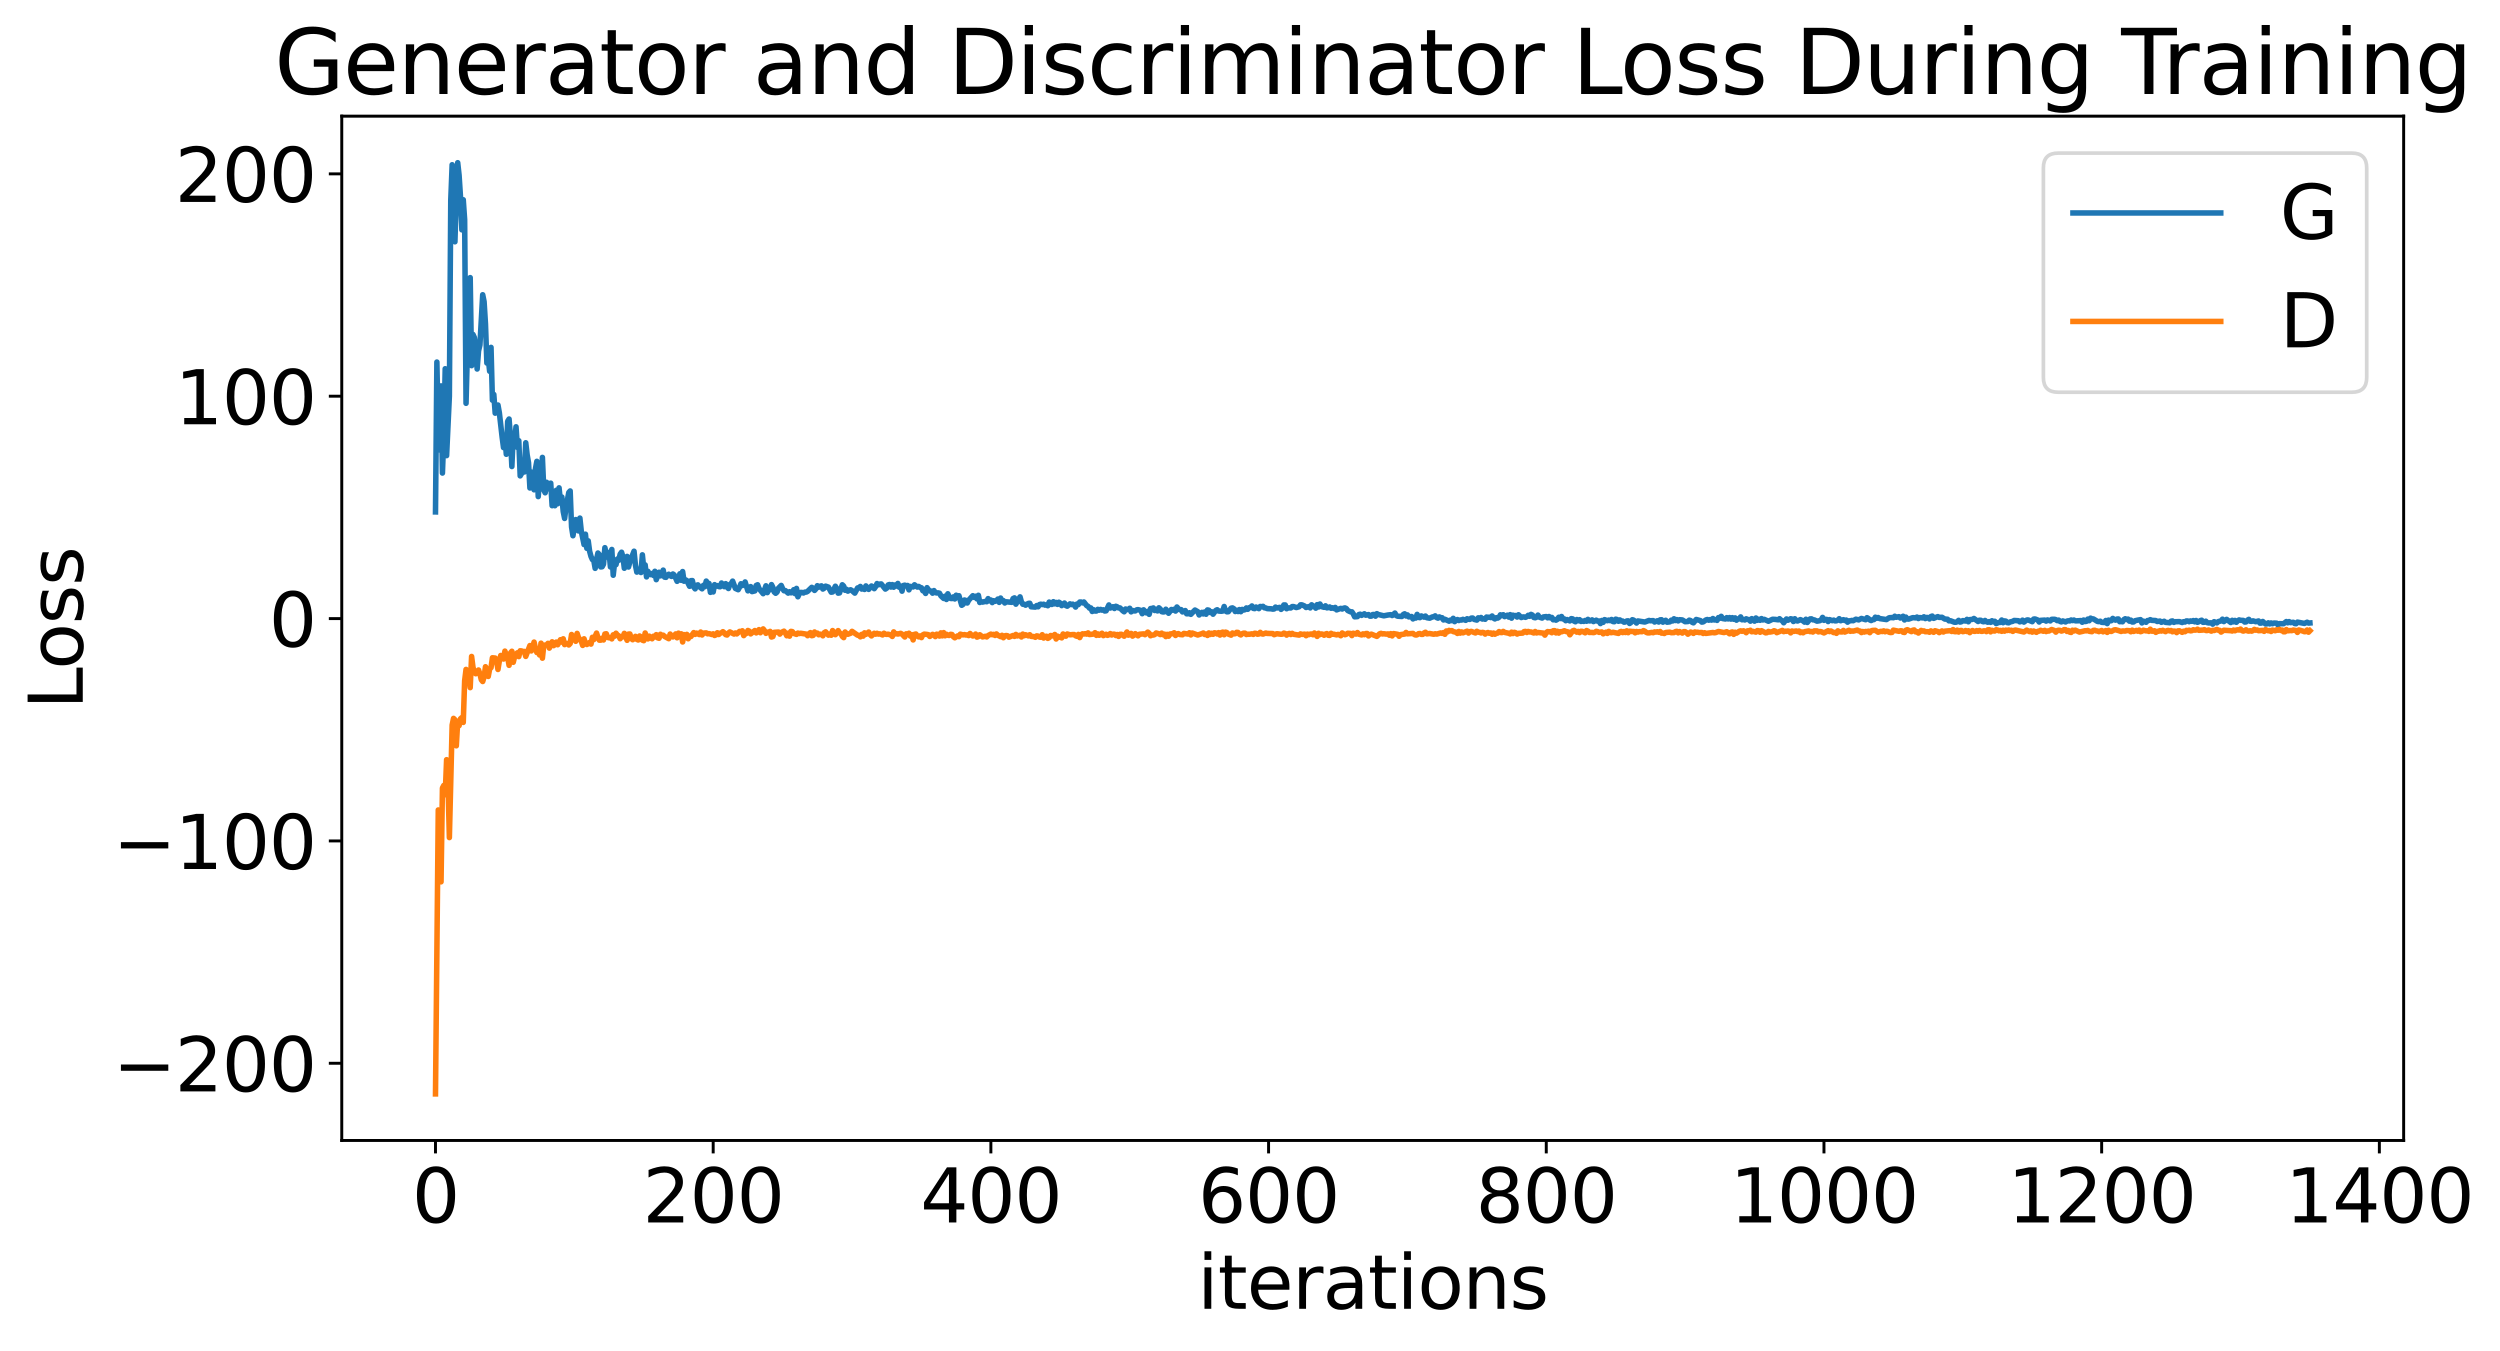<?xml version="1.0" encoding="utf-8" standalone="no"?>
<!DOCTYPE svg PUBLIC "-//W3C//DTD SVG 1.1//EN"
  "http://www.w3.org/Graphics/SVG/1.1/DTD/svg11.dtd">
<svg xmlns:xlink="http://www.w3.org/1999/xlink" width="676.565pt" height="365.549pt" viewBox="0 0 676.565 365.549" xmlns="http://www.w3.org/2000/svg" version="1.1">
 <defs>
  <style type="text/css">*{stroke-linejoin: round; stroke-linecap: butt}</style>
 </defs>
 <g id="figure_1">
  <g id="patch_1">
   <path d="M 0 365.549 
L 676.565 365.549 
L 676.565 -0 
L 0 -0 
z
" style="fill: #ffffff"/>
  </g>
  <g id="axes_1">
   <g id="patch_2">
    <path d="M 92.491 308.636 
L 650.491 308.636 
L 650.491 31.436 
L 92.491 31.436 
z
" style="fill: #ffffff"/>
   </g>
   <g id="matplotlib.axis_1">
    <g id="xtick_1">
     <g id="line2d_1">
      <defs>
       <path id="m18f9e91866" d="M 0 0 
L 0 3.5 
" style="stroke: #000000; stroke-width: 0.8"/>
      </defs>
      <g>
       <use xlink:href="#m18f9e91866" x="117.854" y="308.636" style="stroke: #000000; stroke-width: 0.8"/>
      </g>
     </g>
     <g id="text_1">
      <!-- 0 -->
      <g transform="translate(111.492 330.833) scale(0.2 -0.2)">
       <defs>
        <path id="DejaVuSans-30" d="M 2034 4250 
Q 1547 4250 1301 3770 
Q 1056 3291 1056 2328 
Q 1056 1369 1301 889 
Q 1547 409 2034 409 
Q 2525 409 2770 889 
Q 3016 1369 3016 2328 
Q 3016 3291 2770 3770 
Q 2525 4250 2034 4250 
z
M 2034 4750 
Q 2819 4750 3233 4129 
Q 3647 3509 3647 2328 
Q 3647 1150 3233 529 
Q 2819 -91 2034 -91 
Q 1250 -91 836 529 
Q 422 1150 422 2328 
Q 422 3509 836 4129 
Q 1250 4750 2034 4750 
z
" transform="scale(0.016)"/>
       </defs>
       <use xlink:href="#DejaVuSans-30"/>
      </g>
     </g>
    </g>
    <g id="xtick_2">
     <g id="line2d_2">
      <g>
       <use xlink:href="#m18f9e91866" x="193.006" y="308.636" style="stroke: #000000; stroke-width: 0.8"/>
      </g>
     </g>
     <g id="text_2">
      <!-- 200 -->
      <g transform="translate(173.918 330.833) scale(0.2 -0.2)">
       <defs>
        <path id="DejaVuSans-32" d="M 1228 531 
L 3431 531 
L 3431 0 
L 469 0 
L 469 531 
Q 828 903 1448 1529 
Q 2069 2156 2228 2338 
Q 2531 2678 2651 2914 
Q 2772 3150 2772 3378 
Q 2772 3750 2511 3984 
Q 2250 4219 1831 4219 
Q 1534 4219 1204 4116 
Q 875 4013 500 3803 
L 500 4441 
Q 881 4594 1212 4672 
Q 1544 4750 1819 4750 
Q 2544 4750 2975 4387 
Q 3406 4025 3406 3419 
Q 3406 3131 3298 2873 
Q 3191 2616 2906 2266 
Q 2828 2175 2409 1742 
Q 1991 1309 1228 531 
z
" transform="scale(0.016)"/>
       </defs>
       <use xlink:href="#DejaVuSans-32"/>
       <use xlink:href="#DejaVuSans-30" x="63.623"/>
       <use xlink:href="#DejaVuSans-30" x="127.246"/>
      </g>
     </g>
    </g>
    <g id="xtick_3">
     <g id="line2d_3">
      <g>
       <use xlink:href="#m18f9e91866" x="268.157" y="308.636" style="stroke: #000000; stroke-width: 0.8"/>
      </g>
     </g>
     <g id="text_3">
      <!-- 400 -->
      <g transform="translate(249.07 330.833) scale(0.2 -0.2)">
       <defs>
        <path id="DejaVuSans-34" d="M 2419 4116 
L 825 1625 
L 2419 1625 
L 2419 4116 
z
M 2253 4666 
L 3047 4666 
L 3047 1625 
L 3713 1625 
L 3713 1100 
L 3047 1100 
L 3047 0 
L 2419 0 
L 2419 1100 
L 313 1100 
L 313 1709 
L 2253 4666 
z
" transform="scale(0.016)"/>
       </defs>
       <use xlink:href="#DejaVuSans-34"/>
       <use xlink:href="#DejaVuSans-30" x="63.623"/>
       <use xlink:href="#DejaVuSans-30" x="127.246"/>
      </g>
     </g>
    </g>
    <g id="xtick_4">
     <g id="line2d_4">
      <g>
       <use xlink:href="#m18f9e91866" x="343.309" y="308.636" style="stroke: #000000; stroke-width: 0.8"/>
      </g>
     </g>
     <g id="text_4">
      <!-- 600 -->
      <g transform="translate(324.221 330.833) scale(0.2 -0.2)">
       <defs>
        <path id="DejaVuSans-36" d="M 2113 2584 
Q 1688 2584 1439 2293 
Q 1191 2003 1191 1497 
Q 1191 994 1439 701 
Q 1688 409 2113 409 
Q 2538 409 2786 701 
Q 3034 994 3034 1497 
Q 3034 2003 2786 2293 
Q 2538 2584 2113 2584 
z
M 3366 4563 
L 3366 3988 
Q 3128 4100 2886 4159 
Q 2644 4219 2406 4219 
Q 1781 4219 1451 3797 
Q 1122 3375 1075 2522 
Q 1259 2794 1537 2939 
Q 1816 3084 2150 3084 
Q 2853 3084 3261 2657 
Q 3669 2231 3669 1497 
Q 3669 778 3244 343 
Q 2819 -91 2113 -91 
Q 1303 -91 875 529 
Q 447 1150 447 2328 
Q 447 3434 972 4092 
Q 1497 4750 2381 4750 
Q 2619 4750 2861 4703 
Q 3103 4656 3366 4563 
z
" transform="scale(0.016)"/>
       </defs>
       <use xlink:href="#DejaVuSans-36"/>
       <use xlink:href="#DejaVuSans-30" x="63.623"/>
       <use xlink:href="#DejaVuSans-30" x="127.246"/>
      </g>
     </g>
    </g>
    <g id="xtick_5">
     <g id="line2d_5">
      <g>
       <use xlink:href="#m18f9e91866" x="418.46" y="308.636" style="stroke: #000000; stroke-width: 0.8"/>
      </g>
     </g>
     <g id="text_5">
      <!-- 800 -->
      <g transform="translate(399.373 330.833) scale(0.2 -0.2)">
       <defs>
        <path id="DejaVuSans-38" d="M 2034 2216 
Q 1584 2216 1326 1975 
Q 1069 1734 1069 1313 
Q 1069 891 1326 650 
Q 1584 409 2034 409 
Q 2484 409 2743 651 
Q 3003 894 3003 1313 
Q 3003 1734 2745 1975 
Q 2488 2216 2034 2216 
z
M 1403 2484 
Q 997 2584 770 2862 
Q 544 3141 544 3541 
Q 544 4100 942 4425 
Q 1341 4750 2034 4750 
Q 2731 4750 3128 4425 
Q 3525 4100 3525 3541 
Q 3525 3141 3298 2862 
Q 3072 2584 2669 2484 
Q 3125 2378 3379 2068 
Q 3634 1759 3634 1313 
Q 3634 634 3220 271 
Q 2806 -91 2034 -91 
Q 1263 -91 848 271 
Q 434 634 434 1313 
Q 434 1759 690 2068 
Q 947 2378 1403 2484 
z
M 1172 3481 
Q 1172 3119 1398 2916 
Q 1625 2713 2034 2713 
Q 2441 2713 2670 2916 
Q 2900 3119 2900 3481 
Q 2900 3844 2670 4047 
Q 2441 4250 2034 4250 
Q 1625 4250 1398 4047 
Q 1172 3844 1172 3481 
z
" transform="scale(0.016)"/>
       </defs>
       <use xlink:href="#DejaVuSans-38"/>
       <use xlink:href="#DejaVuSans-30" x="63.623"/>
       <use xlink:href="#DejaVuSans-30" x="127.246"/>
      </g>
     </g>
    </g>
    <g id="xtick_6">
     <g id="line2d_6">
      <g>
       <use xlink:href="#m18f9e91866" x="493.612" y="308.636" style="stroke: #000000; stroke-width: 0.8"/>
      </g>
     </g>
     <g id="text_6">
      <!-- 1000 -->
      <g transform="translate(468.162 330.833) scale(0.2 -0.2)">
       <defs>
        <path id="DejaVuSans-31" d="M 794 531 
L 1825 531 
L 1825 4091 
L 703 3866 
L 703 4441 
L 1819 4666 
L 2450 4666 
L 2450 531 
L 3481 531 
L 3481 0 
L 794 0 
L 794 531 
z
" transform="scale(0.016)"/>
       </defs>
       <use xlink:href="#DejaVuSans-31"/>
       <use xlink:href="#DejaVuSans-30" x="63.623"/>
       <use xlink:href="#DejaVuSans-30" x="127.246"/>
       <use xlink:href="#DejaVuSans-30" x="190.869"/>
      </g>
     </g>
    </g>
    <g id="xtick_7">
     <g id="line2d_7">
      <g>
       <use xlink:href="#m18f9e91866" x="568.763" y="308.636" style="stroke: #000000; stroke-width: 0.8"/>
      </g>
     </g>
     <g id="text_7">
      <!-- 1200 -->
      <g transform="translate(543.313 330.833) scale(0.2 -0.2)">
       <use xlink:href="#DejaVuSans-31"/>
       <use xlink:href="#DejaVuSans-32" x="63.623"/>
       <use xlink:href="#DejaVuSans-30" x="127.246"/>
       <use xlink:href="#DejaVuSans-30" x="190.869"/>
      </g>
     </g>
    </g>
    <g id="xtick_8">
     <g id="line2d_8">
      <g>
       <use xlink:href="#m18f9e91866" x="643.915" y="308.636" style="stroke: #000000; stroke-width: 0.8"/>
      </g>
     </g>
     <g id="text_8">
      <!-- 1400 -->
      <g transform="translate(618.465 330.833) scale(0.2 -0.2)">
       <use xlink:href="#DejaVuSans-31"/>
       <use xlink:href="#DejaVuSans-34" x="63.623"/>
       <use xlink:href="#DejaVuSans-30" x="127.246"/>
       <use xlink:href="#DejaVuSans-30" x="190.869"/>
      </g>
     </g>
    </g>
    <g id="text_9">
     <!-- iterations -->
     <g transform="translate(324.036 354.189) scale(0.2 -0.2)">
      <defs>
       <path id="DejaVuSans-69" d="M 603 3500 
L 1178 3500 
L 1178 0 
L 603 0 
L 603 3500 
z
M 603 4863 
L 1178 4863 
L 1178 4134 
L 603 4134 
L 603 4863 
z
" transform="scale(0.016)"/>
       <path id="DejaVuSans-74" d="M 1172 4494 
L 1172 3500 
L 2356 3500 
L 2356 3053 
L 1172 3053 
L 1172 1153 
Q 1172 725 1289 603 
Q 1406 481 1766 481 
L 2356 481 
L 2356 0 
L 1766 0 
Q 1100 0 847 248 
Q 594 497 594 1153 
L 594 3053 
L 172 3053 
L 172 3500 
L 594 3500 
L 594 4494 
L 1172 4494 
z
" transform="scale(0.016)"/>
       <path id="DejaVuSans-65" d="M 3597 1894 
L 3597 1613 
L 953 1613 
Q 991 1019 1311 708 
Q 1631 397 2203 397 
Q 2534 397 2845 478 
Q 3156 559 3463 722 
L 3463 178 
Q 3153 47 2828 -22 
Q 2503 -91 2169 -91 
Q 1331 -91 842 396 
Q 353 884 353 1716 
Q 353 2575 817 3079 
Q 1281 3584 2069 3584 
Q 2775 3584 3186 3129 
Q 3597 2675 3597 1894 
z
M 3022 2063 
Q 3016 2534 2758 2815 
Q 2500 3097 2075 3097 
Q 1594 3097 1305 2825 
Q 1016 2553 972 2059 
L 3022 2063 
z
" transform="scale(0.016)"/>
       <path id="DejaVuSans-72" d="M 2631 2963 
Q 2534 3019 2420 3045 
Q 2306 3072 2169 3072 
Q 1681 3072 1420 2755 
Q 1159 2438 1159 1844 
L 1159 0 
L 581 0 
L 581 3500 
L 1159 3500 
L 1159 2956 
Q 1341 3275 1631 3429 
Q 1922 3584 2338 3584 
Q 2397 3584 2469 3576 
Q 2541 3569 2628 3553 
L 2631 2963 
z
" transform="scale(0.016)"/>
       <path id="DejaVuSans-61" d="M 2194 1759 
Q 1497 1759 1228 1600 
Q 959 1441 959 1056 
Q 959 750 1161 570 
Q 1363 391 1709 391 
Q 2188 391 2477 730 
Q 2766 1069 2766 1631 
L 2766 1759 
L 2194 1759 
z
M 3341 1997 
L 3341 0 
L 2766 0 
L 2766 531 
Q 2569 213 2275 61 
Q 1981 -91 1556 -91 
Q 1019 -91 701 211 
Q 384 513 384 1019 
Q 384 1609 779 1909 
Q 1175 2209 1959 2209 
L 2766 2209 
L 2766 2266 
Q 2766 2663 2505 2880 
Q 2244 3097 1772 3097 
Q 1472 3097 1187 3025 
Q 903 2953 641 2809 
L 641 3341 
Q 956 3463 1253 3523 
Q 1550 3584 1831 3584 
Q 2591 3584 2966 3190 
Q 3341 2797 3341 1997 
z
" transform="scale(0.016)"/>
       <path id="DejaVuSans-6f" d="M 1959 3097 
Q 1497 3097 1228 2736 
Q 959 2375 959 1747 
Q 959 1119 1226 758 
Q 1494 397 1959 397 
Q 2419 397 2687 759 
Q 2956 1122 2956 1747 
Q 2956 2369 2687 2733 
Q 2419 3097 1959 3097 
z
M 1959 3584 
Q 2709 3584 3137 3096 
Q 3566 2609 3566 1747 
Q 3566 888 3137 398 
Q 2709 -91 1959 -91 
Q 1206 -91 779 398 
Q 353 888 353 1747 
Q 353 2609 779 3096 
Q 1206 3584 1959 3584 
z
" transform="scale(0.016)"/>
       <path id="DejaVuSans-6e" d="M 3513 2113 
L 3513 0 
L 2938 0 
L 2938 2094 
Q 2938 2591 2744 2837 
Q 2550 3084 2163 3084 
Q 1697 3084 1428 2787 
Q 1159 2491 1159 1978 
L 1159 0 
L 581 0 
L 581 3500 
L 1159 3500 
L 1159 2956 
Q 1366 3272 1645 3428 
Q 1925 3584 2291 3584 
Q 2894 3584 3203 3211 
Q 3513 2838 3513 2113 
z
" transform="scale(0.016)"/>
       <path id="DejaVuSans-73" d="M 2834 3397 
L 2834 2853 
Q 2591 2978 2328 3040 
Q 2066 3103 1784 3103 
Q 1356 3103 1142 2972 
Q 928 2841 928 2578 
Q 928 2378 1081 2264 
Q 1234 2150 1697 2047 
L 1894 2003 
Q 2506 1872 2764 1633 
Q 3022 1394 3022 966 
Q 3022 478 2636 193 
Q 2250 -91 1575 -91 
Q 1294 -91 989 -36 
Q 684 19 347 128 
L 347 722 
Q 666 556 975 473 
Q 1284 391 1588 391 
Q 1994 391 2212 530 
Q 2431 669 2431 922 
Q 2431 1156 2273 1281 
Q 2116 1406 1581 1522 
L 1381 1569 
Q 847 1681 609 1914 
Q 372 2147 372 2553 
Q 372 3047 722 3315 
Q 1072 3584 1716 3584 
Q 2034 3584 2315 3537 
Q 2597 3491 2834 3397 
z
" transform="scale(0.016)"/>
      </defs>
      <use xlink:href="#DejaVuSans-69"/>
      <use xlink:href="#DejaVuSans-74" x="27.783"/>
      <use xlink:href="#DejaVuSans-65" x="66.992"/>
      <use xlink:href="#DejaVuSans-72" x="128.516"/>
      <use xlink:href="#DejaVuSans-61" x="169.629"/>
      <use xlink:href="#DejaVuSans-74" x="230.908"/>
      <use xlink:href="#DejaVuSans-69" x="270.117"/>
      <use xlink:href="#DejaVuSans-6f" x="297.9"/>
      <use xlink:href="#DejaVuSans-6e" x="359.082"/>
      <use xlink:href="#DejaVuSans-73" x="422.461"/>
     </g>
    </g>
   </g>
   <g id="matplotlib.axis_2">
    <g id="ytick_1">
     <g id="line2d_9">
      <defs>
       <path id="m2e0e328d2e" d="M 0 0 
L -3.5 0 
" style="stroke: #000000; stroke-width: 0.8"/>
      </defs>
      <g>
       <use xlink:href="#m2e0e328d2e" x="92.491" y="287.754" style="stroke: #000000; stroke-width: 0.8"/>
      </g>
     </g>
     <g id="text_10">
      <!-- −200 -->
      <g transform="translate(30.556 295.353) scale(0.2 -0.2)">
       <defs>
        <path id="DejaVuSans-2212" d="M 678 2272 
L 4684 2272 
L 4684 1741 
L 678 1741 
L 678 2272 
z
" transform="scale(0.016)"/>
       </defs>
       <use xlink:href="#DejaVuSans-2212"/>
       <use xlink:href="#DejaVuSans-32" x="83.789"/>
       <use xlink:href="#DejaVuSans-30" x="147.412"/>
       <use xlink:href="#DejaVuSans-30" x="211.035"/>
      </g>
     </g>
    </g>
    <g id="ytick_2">
     <g id="line2d_10">
      <g>
       <use xlink:href="#m2e0e328d2e" x="92.491" y="227.578" style="stroke: #000000; stroke-width: 0.8"/>
      </g>
     </g>
     <g id="text_11">
      <!-- −100 -->
      <g transform="translate(30.556 235.177) scale(0.2 -0.2)">
       <use xlink:href="#DejaVuSans-2212"/>
       <use xlink:href="#DejaVuSans-31" x="83.789"/>
       <use xlink:href="#DejaVuSans-30" x="147.412"/>
       <use xlink:href="#DejaVuSans-30" x="211.035"/>
      </g>
     </g>
    </g>
    <g id="ytick_3">
     <g id="line2d_11">
      <g>
       <use xlink:href="#m2e0e328d2e" x="92.491" y="167.403" style="stroke: #000000; stroke-width: 0.8"/>
      </g>
     </g>
     <g id="text_12">
      <!-- 0 -->
      <g transform="translate(72.766 175.001) scale(0.2 -0.2)">
       <use xlink:href="#DejaVuSans-30"/>
      </g>
     </g>
    </g>
    <g id="ytick_4">
     <g id="line2d_12">
      <g>
       <use xlink:href="#m2e0e328d2e" x="92.491" y="107.227" style="stroke: #000000; stroke-width: 0.8"/>
      </g>
     </g>
     <g id="text_13">
      <!-- 100 -->
      <g transform="translate(47.316 114.825) scale(0.2 -0.2)">
       <use xlink:href="#DejaVuSans-31"/>
       <use xlink:href="#DejaVuSans-30" x="63.623"/>
       <use xlink:href="#DejaVuSans-30" x="127.246"/>
      </g>
     </g>
    </g>
    <g id="ytick_5">
     <g id="line2d_13">
      <g>
       <use xlink:href="#m2e0e328d2e" x="92.491" y="47.051" style="stroke: #000000; stroke-width: 0.8"/>
      </g>
     </g>
     <g id="text_14">
      <!-- 200 -->
      <g transform="translate(47.316 54.649) scale(0.2 -0.2)">
       <use xlink:href="#DejaVuSans-32"/>
       <use xlink:href="#DejaVuSans-30" x="63.623"/>
       <use xlink:href="#DejaVuSans-30" x="127.246"/>
      </g>
     </g>
    </g>
    <g id="text_15">
     <!-- Loss -->
     <g transform="translate(22.397 191.971) rotate(-90) scale(0.2 -0.2)">
      <defs>
       <path id="DejaVuSans-4c" d="M 628 4666 
L 1259 4666 
L 1259 531 
L 3531 531 
L 3531 0 
L 628 0 
L 628 4666 
z
" transform="scale(0.016)"/>
      </defs>
      <use xlink:href="#DejaVuSans-4c"/>
      <use xlink:href="#DejaVuSans-6f" x="53.963"/>
      <use xlink:href="#DejaVuSans-73" x="115.145"/>
      <use xlink:href="#DejaVuSans-73" x="167.244"/>
     </g>
    </g>
   </g>
   <g id="line2d_14">
    <path d="M 117.854 138.539 
L 118.23 97.983 
L 118.606 117.084 
L 118.982 121.777 
L 119.357 104.436 
L 119.733 128.02 
L 120.109 117.919 
L 120.485 99.793 
L 120.86 123.303 
L 121.612 107.216 
L 121.988 54.185 
L 122.363 44.587 
L 122.739 50.208 
L 123.115 65.432 
L 123.491 52.621 
L 123.866 44.036 
L 124.242 47.426 
L 124.618 53.256 
L 124.994 62.202 
L 125.369 54.059 
L 125.745 59.456 
L 126.121 109.141 
L 126.497 94.806 
L 126.872 87.783 
L 127.248 75.134 
L 127.624 98.959 
L 128 90.513 
L 128.375 91.354 
L 128.751 94.308 
L 129.127 99.862 
L 129.503 94.958 
L 129.879 93.356 
L 130.63 79.769 
L 131.006 81.626 
L 131.382 87.639 
L 131.757 98.248 
L 132.133 97.026 
L 132.509 100.471 
L 132.885 94.01 
L 133.26 108.302 
L 133.636 106.746 
L 134.012 111.814 
L 134.388 111.322 
L 134.763 109.61 
L 135.139 111.733 
L 135.891 118.313 
L 136.266 121.129 
L 136.642 118.244 
L 137.018 122.94 
L 137.394 114.006 
L 137.769 113.402 
L 138.145 118.337 
L 138.521 126.248 
L 138.897 117.706 
L 139.272 118.938 
L 139.648 115.502 
L 140.024 121.087 
L 140.4 119.268 
L 140.775 128.786 
L 141.151 128.141 
L 141.527 126.98 
L 141.903 127.736 
L 142.279 119.825 
L 142.654 123.042 
L 143.03 125.23 
L 143.406 132.061 
L 143.782 127.742 
L 144.157 128.727 
L 144.533 132.552 
L 144.909 126.842 
L 145.285 124.849 
L 145.66 134.387 
L 146.036 128.838 
L 146.412 132.135 
L 146.788 123.785 
L 147.163 132.617 
L 147.539 133.362 
L 147.915 130.522 
L 148.291 132.295 
L 148.666 130.882 
L 149.042 130.761 
L 149.418 136.852 
L 149.794 133.133 
L 150.169 136.862 
L 150.545 132.688 
L 150.921 136.324 
L 151.297 132.024 
L 151.672 135.652 
L 152.048 134.504 
L 152.424 138.447 
L 152.8 140.303 
L 153.175 137.326 
L 153.927 133.291 
L 154.303 132.867 
L 154.679 142.596 
L 155.054 144.986 
L 155.806 140.61 
L 156.182 141.5 
L 156.557 143.686 
L 156.933 140.21 
L 157.309 143.748 
L 158.06 147.376 
L 158.436 144.567 
L 158.812 148.385 
L 159.188 146.372 
L 159.563 149.178 
L 159.939 150.584 
L 160.315 151.429 
L 160.691 151.652 
L 161.066 153.807 
L 161.442 151.36 
L 161.818 149.661 
L 162.194 150.094 
L 162.569 153.424 
L 162.945 153.379 
L 163.321 152.69 
L 163.697 148.222 
L 164.072 149.948 
L 164.448 150.802 
L 164.824 149.496 
L 165.2 153.426 
L 165.575 148.701 
L 165.951 155.673 
L 166.327 152.271 
L 166.703 152.812 
L 167.079 151.283 
L 167.454 151.619 
L 167.83 149.972 
L 168.206 149.445 
L 168.582 150.678 
L 168.957 153.783 
L 169.333 152.701 
L 169.709 150.581 
L 170.085 153.45 
L 170.46 152.055 
L 171.588 149.175 
L 171.963 152.921 
L 172.339 154.822 
L 172.715 154.123 
L 173.091 154.66 
L 173.466 154.936 
L 173.842 150.153 
L 174.218 153.838 
L 174.594 152.878 
L 174.969 156.118 
L 175.345 154.619 
L 175.721 155.286 
L 176.097 155.509 
L 176.472 155.203 
L 176.848 155.733 
L 177.224 154.611 
L 177.6 156.869 
L 178.351 154.867 
L 178.727 155.847 
L 179.103 155.562 
L 179.479 154.292 
L 179.854 156.187 
L 180.23 156.245 
L 180.606 155.716 
L 180.982 155.403 
L 181.357 155.783 
L 181.733 155.993 
L 182.109 155.337 
L 182.485 155.62 
L 183.236 157.322 
L 183.612 156.929 
L 183.988 155.284 
L 184.363 157.054 
L 184.739 154.68 
L 185.115 157.292 
L 185.491 156.903 
L 185.866 157.113 
L 186.618 158.666 
L 186.994 157.141 
L 187.369 157.121 
L 187.745 158.853 
L 188.121 159.363 
L 188.497 158.408 
L 188.872 158.278 
L 189.248 158.768 
L 190 159.348 
L 190.375 158.402 
L 190.751 158.777 
L 191.127 157.26 
L 191.503 157.81 
L 191.879 157.906 
L 192.254 160.305 
L 192.63 159.276 
L 193.006 160.198 
L 193.382 158.223 
L 193.757 158.654 
L 194.133 158.487 
L 194.509 158.748 
L 194.885 158.791 
L 195.26 157.779 
L 196.012 158.768 
L 196.388 157.955 
L 196.763 158.884 
L 197.139 159.266 
L 197.515 158.167 
L 197.891 157.931 
L 198.266 157.269 
L 199.018 159.246 
L 199.769 159.591 
L 200.145 158.907 
L 200.521 157.983 
L 200.897 158.461 
L 201.272 158.243 
L 201.648 157.492 
L 202.4 159.898 
L 202.775 159.523 
L 203.151 158.755 
L 203.527 160.103 
L 204.279 159.912 
L 204.654 158.429 
L 205.03 158.257 
L 205.406 159.28 
L 206.533 160.666 
L 207.285 158.532 
L 207.66 160.376 
L 208.036 159.593 
L 208.412 159.597 
L 208.788 158.213 
L 209.163 158.965 
L 209.539 160.222 
L 209.915 160.554 
L 210.291 160.235 
L 210.666 159.19 
L 211.418 158.435 
L 211.794 159.295 
L 212.169 159.869 
L 212.545 159.835 
L 213.297 160.513 
L 213.672 160.133 
L 214.048 160.426 
L 214.424 160.383 
L 214.8 159.592 
L 215.175 160.667 
L 215.551 159.24 
L 215.927 161.505 
L 216.303 160.711 
L 216.679 160.321 
L 217.054 160.335 
L 217.43 160.478 
L 217.806 160.244 
L 218.182 160.241 
L 218.557 160.04 
L 219.685 158.952 
L 220.06 159.199 
L 220.436 159.781 
L 220.812 159.367 
L 221.188 158.508 
L 221.563 158.913 
L 221.939 158.654 
L 222.315 158.552 
L 222.691 159.41 
L 223.066 159.176 
L 223.442 158.625 
L 224.194 158.893 
L 224.945 160.264 
L 225.321 160.202 
L 226.072 158.651 
L 226.448 159.289 
L 226.824 160.521 
L 227.2 160.457 
L 227.951 158.258 
L 228.327 158.619 
L 228.703 159.745 
L 229.079 159.485 
L 229.454 159.978 
L 229.83 159.721 
L 230.206 159.612 
L 230.582 159.842 
L 231.333 160.511 
L 232.085 159.111 
L 232.46 159.04 
L 232.836 158.709 
L 233.212 159.419 
L 233.588 159.173 
L 233.963 159.519 
L 234.339 158.566 
L 235.091 159.5 
L 235.842 158.587 
L 236.218 158.812 
L 236.594 159.308 
L 236.969 158.762 
L 237.345 157.928 
L 237.721 158.267 
L 238.097 158.073 
L 238.472 158.024 
L 239.6 159.418 
L 239.975 159.163 
L 240.351 158.305 
L 240.727 158.182 
L 241.103 158.872 
L 241.479 158.208 
L 241.854 158.92 
L 242.23 158.308 
L 242.606 158.615 
L 242.982 157.896 
L 243.357 158.924 
L 243.733 158.601 
L 244.109 159.982 
L 244.485 158.453 
L 244.86 158.365 
L 245.236 158.532 
L 245.612 158.448 
L 245.988 159.631 
L 246.363 158.703 
L 247.115 158.844 
L 247.491 158.262 
L 248.242 158.876 
L 248.618 158.705 
L 248.994 158.966 
L 249.369 159.071 
L 249.745 159.87 
L 250.121 159.975 
L 250.497 160.597 
L 250.872 159.038 
L 251.248 159.578 
L 251.624 159.919 
L 252 159.97 
L 252.375 160.526 
L 252.751 159.829 
L 253.127 160.373 
L 253.503 160.47 
L 253.879 160.441 
L 254.254 160.545 
L 254.63 161.243 
L 255.382 161.952 
L 255.757 161.344 
L 256.133 162.231 
L 256.509 160.694 
L 256.885 161.53 
L 257.26 161.958 
L 257.636 161.982 
L 258.012 161.531 
L 258.388 162.092 
L 258.763 161.08 
L 259.139 161.421 
L 259.515 161.22 
L 260.266 163.802 
L 260.642 163.544 
L 261.018 162.375 
L 261.394 162.51 
L 261.769 163.185 
L 262.145 162.45 
L 263.272 161.217 
L 263.648 161.664 
L 264.024 161.362 
L 264.4 162.076 
L 264.775 161.103 
L 265.151 163.051 
L 265.527 162.818 
L 265.903 162.946 
L 266.654 162.764 
L 267.03 162.839 
L 267.406 162.001 
L 267.782 162.599 
L 268.157 162.379 
L 268.533 163.076 
L 268.909 162.572 
L 269.285 162.729 
L 269.66 162.591 
L 270.036 162.127 
L 270.412 163.019 
L 270.788 161.85 
L 271.163 162.626 
L 271.539 162.543 
L 271.915 163.184 
L 272.291 162.865 
L 273.418 162.965 
L 273.794 163.004 
L 274.169 161.982 
L 274.545 161.8 
L 274.921 163.498 
L 276.048 161.527 
L 276.424 162.915 
L 276.8 163.519 
L 277.175 163.511 
L 277.551 163.78 
L 278.303 163.292 
L 278.679 163.262 
L 279.054 164.21 
L 280.182 164.299 
L 280.557 163.884 
L 280.933 164.215 
L 281.309 163.611 
L 281.685 163.509 
L 282.06 163.62 
L 282.436 163.518 
L 282.812 163.763 
L 283.188 163.683 
L 283.563 163.928 
L 283.939 162.938 
L 284.315 163.559 
L 284.691 163.57 
L 285.066 162.838 
L 285.442 163.419 
L 285.818 163.034 
L 286.194 163.561 
L 286.569 162.975 
L 286.945 163.228 
L 287.321 163.897 
L 288.072 163.201 
L 288.448 163.884 
L 288.824 164.051 
L 289.575 163.417 
L 289.951 163.618 
L 290.327 163.502 
L 290.703 163.762 
L 291.079 164.288 
L 291.454 163.466 
L 291.83 163.625 
L 292.206 162.928 
L 292.582 162.925 
L 292.957 163.155 
L 293.333 162.914 
L 294.085 163.9 
L 294.46 164.078 
L 294.836 164.575 
L 295.212 164.524 
L 295.588 165.479 
L 295.963 165.01 
L 296.339 165.364 
L 296.715 165.356 
L 297.091 164.91 
L 297.466 165.135 
L 297.842 164.924 
L 298.218 165.119 
L 298.594 165.027 
L 298.969 165.353 
L 299.345 165.298 
L 300.097 163.714 
L 300.472 164.55 
L 301.224 164.199 
L 301.6 164.676 
L 301.975 164.071 
L 302.351 164.223 
L 302.727 164.528 
L 303.103 164.518 
L 303.854 165.292 
L 304.23 165.561 
L 304.606 164.811 
L 304.982 164.988 
L 305.357 164.924 
L 305.733 164.615 
L 306.109 165.584 
L 306.485 165.212 
L 306.86 165.334 
L 307.236 165.324 
L 307.612 165.041 
L 307.988 164.979 
L 308.739 165.2 
L 309.115 166.08 
L 309.491 165.036 
L 309.866 165.603 
L 310.242 165.865 
L 310.618 165.443 
L 310.994 166.256 
L 311.369 164.694 
L 311.745 164.671 
L 312.121 164.526 
L 312.497 165.217 
L 312.872 164.913 
L 313.248 165.326 
L 313.624 164.489 
L 314 164.821 
L 314.375 165.525 
L 314.751 165.617 
L 315.127 165.577 
L 315.503 164.875 
L 316.254 165.962 
L 317.006 164.945 
L 317.382 165.134 
L 317.757 164.886 
L 318.133 165.37 
L 318.509 164.272 
L 318.885 164.73 
L 319.26 165.001 
L 319.636 164.976 
L 320.012 165.602 
L 320.388 165.48 
L 320.763 165.238 
L 321.139 166.108 
L 321.515 166.104 
L 321.891 165.822 
L 322.266 166.257 
L 323.018 165.47 
L 323.394 165.098 
L 324.145 165.535 
L 324.521 166.429 
L 325.272 165.722 
L 325.648 166.144 
L 326.024 165.615 
L 326.4 166.228 
L 326.775 165.062 
L 327.151 165.144 
L 327.527 165.761 
L 327.903 165.562 
L 328.279 166.217 
L 329.03 165.184 
L 329.406 165.019 
L 329.782 165.361 
L 330.533 165.419 
L 330.909 165.36 
L 331.285 164.137 
L 331.66 165.344 
L 332.036 165.572 
L 332.412 165.546 
L 333.163 164.592 
L 333.539 164.513 
L 333.915 164.747 
L 334.291 165.494 
L 334.666 165.14 
L 335.042 165.495 
L 335.418 164.968 
L 335.794 165.539 
L 336.169 164.925 
L 336.545 165.093 
L 336.921 164.996 
L 337.297 164.524 
L 337.672 164.887 
L 338.048 164.478 
L 338.424 164.372 
L 338.8 163.988 
L 339.175 164.645 
L 339.551 164.71 
L 339.927 164.279 
L 340.679 164.713 
L 341.054 164.129 
L 341.43 164.2 
L 341.806 164.097 
L 342.182 164.487 
L 342.557 164.528 
L 342.933 164.707 
L 344.06 164.761 
L 344.436 164.851 
L 344.812 164.799 
L 345.188 164.295 
L 345.563 164.534 
L 346.315 164.375 
L 346.691 164.912 
L 347.066 164.568 
L 347.442 163.712 
L 347.818 163.72 
L 348.194 164.738 
L 348.569 164.511 
L 349.321 164.529 
L 349.697 164.159 
L 350.072 164.156 
L 350.824 164.417 
L 351.575 164.201 
L 351.951 163.69 
L 352.327 163.689 
L 353.079 164.022 
L 353.454 164.401 
L 354.206 164.158 
L 354.582 164.518 
L 354.957 163.676 
L 355.333 163.979 
L 355.709 164.114 
L 356.085 164.586 
L 356.46 163.636 
L 356.836 164.266 
L 357.212 163.463 
L 357.588 164.147 
L 358.339 164.36 
L 358.715 163.949 
L 359.091 164.5 
L 359.466 164.439 
L 359.842 164.259 
L 360.218 164.612 
L 360.594 164.475 
L 360.969 164.663 
L 361.345 164.385 
L 361.721 165.05 
L 362.848 164.639 
L 363.224 164.819 
L 363.6 164.597 
L 363.975 164.517 
L 364.351 164.689 
L 364.727 165.222 
L 365.479 165.576 
L 365.854 165.574 
L 366.23 166.125 
L 366.606 166.925 
L 367.357 166.875 
L 367.733 166.326 
L 368.109 166.216 
L 368.485 166.538 
L 369.236 166.109 
L 369.612 166.487 
L 370.363 166.322 
L 370.739 166.749 
L 371.115 166.74 
L 371.491 166.314 
L 371.866 166.295 
L 372.242 166.755 
L 372.618 166.073 
L 372.994 166.3 
L 374.497 166.655 
L 375.624 166.437 
L 376.375 166.349 
L 376.751 166.579 
L 377.503 165.911 
L 377.879 166.6 
L 378.254 166.763 
L 379.382 166.837 
L 379.757 166.293 
L 380.133 166.114 
L 380.509 166.705 
L 380.885 166.405 
L 381.26 166.949 
L 382.012 166.846 
L 382.388 167.496 
L 382.763 167.107 
L 383.139 167.269 
L 383.515 166.27 
L 383.891 167.076 
L 384.266 167.151 
L 384.642 166.691 
L 385.394 167.016 
L 385.769 166.722 
L 386.145 167.172 
L 386.897 167.301 
L 387.648 166.953 
L 388.024 166.91 
L 388.4 166.668 
L 388.775 167.128 
L 389.151 167.288 
L 389.527 166.953 
L 389.903 167.166 
L 390.279 167.177 
L 390.654 167.777 
L 391.03 167.588 
L 392.157 168.113 
L 392.533 167.814 
L 392.909 167.966 
L 393.285 167.338 
L 393.66 168.232 
L 394.036 167.864 
L 394.412 167.665 
L 394.788 167.931 
L 395.163 167.765 
L 395.539 167.801 
L 395.915 167.605 
L 396.666 167.877 
L 397.042 167.448 
L 397.418 167.595 
L 397.794 167.62 
L 398.169 167.277 
L 398.545 167.257 
L 398.921 167.622 
L 399.672 167.811 
L 400.048 167.202 
L 400.424 167.374 
L 400.8 167.109 
L 401.175 167.529 
L 401.551 167.446 
L 401.927 167.588 
L 402.303 166.986 
L 402.679 167.07 
L 403.054 167.02 
L 403.43 167.131 
L 403.806 166.706 
L 404.182 167.274 
L 404.557 167.499 
L 404.933 167.164 
L 405.309 167.278 
L 405.685 167.029 
L 406.06 166.381 
L 406.436 166.599 
L 406.812 166.362 
L 407.188 166.876 
L 407.939 166.486 
L 408.315 167.002 
L 408.691 166.339 
L 409.066 167.289 
L 409.442 166.476 
L 409.818 166.629 
L 410.194 166.578 
L 410.569 166.994 
L 410.945 166.374 
L 411.697 167.125 
L 412.072 166.973 
L 412.448 166.957 
L 412.824 167.065 
L 413.2 166.883 
L 413.575 166.515 
L 413.951 166.783 
L 414.327 166.27 
L 414.703 166.448 
L 415.079 167.097 
L 415.454 167.182 
L 415.83 167.032 
L 416.206 166.458 
L 416.582 167.014 
L 417.333 167.265 
L 417.709 166.955 
L 418.46 166.861 
L 418.836 167.201 
L 419.212 166.85 
L 419.588 167.223 
L 419.963 167.092 
L 420.339 167.732 
L 420.715 167.646 
L 421.091 167.831 
L 421.466 167.617 
L 421.842 167.044 
L 422.218 167.396 
L 422.594 166.842 
L 422.969 167.512 
L 423.345 167.504 
L 423.721 167.978 
L 424.097 167.672 
L 424.848 168.036 
L 425.224 167.421 
L 425.6 167.486 
L 425.975 168.077 
L 426.351 168.264 
L 426.727 167.663 
L 427.103 167.993 
L 427.479 167.702 
L 427.854 168.176 
L 428.23 168.068 
L 428.606 168.168 
L 428.982 167.917 
L 429.357 168.125 
L 429.733 167.618 
L 430.109 168.034 
L 430.485 168.013 
L 430.86 167.751 
L 431.236 168.214 
L 431.988 167.834 
L 432.363 168.107 
L 432.739 168.053 
L 433.115 168.754 
L 433.491 167.92 
L 433.866 168.418 
L 434.242 167.69 
L 434.994 167.981 
L 435.369 167.81 
L 435.745 167.962 
L 436.121 167.649 
L 436.497 168.199 
L 436.872 168.257 
L 437.248 167.565 
L 437.624 167.667 
L 438 168.135 
L 438.375 167.767 
L 438.751 168.069 
L 439.127 168.069 
L 439.503 168.376 
L 439.879 168.323 
L 440.254 168.046 
L 440.63 168.013 
L 441.006 168.729 
L 441.382 168.472 
L 441.757 167.711 
L 442.133 167.839 
L 442.885 168.608 
L 443.26 168.047 
L 445.139 168.339 
L 446.266 167.908 
L 446.642 167.997 
L 447.394 167.956 
L 447.769 168.335 
L 448.521 168.001 
L 448.897 168.34 
L 449.272 167.747 
L 449.648 167.712 
L 450.024 168.376 
L 450.775 167.865 
L 451.151 168.383 
L 451.903 168.289 
L 452.279 167.839 
L 452.654 168.052 
L 453.03 167.46 
L 453.406 167.931 
L 453.782 167.679 
L 454.157 168.034 
L 454.533 167.71 
L 455.285 167.771 
L 456.036 168.246 
L 456.788 168.2 
L 457.163 167.83 
L 457.539 167.958 
L 457.915 168.402 
L 458.291 168.554 
L 459.042 167.649 
L 460.169 167.955 
L 460.545 168.354 
L 460.921 168.307 
L 461.672 167.767 
L 462.048 167.658 
L 462.424 167.845 
L 462.8 167.687 
L 463.175 167.823 
L 463.551 167.392 
L 463.927 167.78 
L 464.303 167.686 
L 464.679 167.895 
L 465.054 167.139 
L 465.43 167.324 
L 465.806 166.796 
L 466.182 167.393 
L 466.933 167.521 
L 467.309 167.151 
L 467.685 167.495 
L 468.06 167.134 
L 468.436 167.55 
L 468.812 167.155 
L 469.188 167.588 
L 469.563 167.214 
L 469.939 167.838 
L 470.315 167.49 
L 470.691 167.506 
L 471.066 166.954 
L 471.442 167.729 
L 471.818 167.638 
L 472.194 167.782 
L 472.569 167.465 
L 472.945 167.646 
L 473.321 167.677 
L 473.697 168.103 
L 474.072 167.422 
L 474.824 168.101 
L 475.2 167.247 
L 475.575 167.872 
L 475.951 167.584 
L 476.327 167.868 
L 476.703 167.407 
L 477.079 167.776 
L 477.454 167.613 
L 478.582 168.13 
L 479.709 167.586 
L 480.46 167.629 
L 481.212 167.736 
L 481.588 167.44 
L 481.963 167.8 
L 482.339 167.999 
L 482.715 168.532 
L 483.466 167.513 
L 483.842 167.855 
L 484.594 167.452 
L 484.969 167.538 
L 485.345 168.189 
L 485.721 167.451 
L 486.097 167.977 
L 486.472 168.059 
L 487.224 167.691 
L 487.975 168.039 
L 488.351 168.366 
L 488.727 167.588 
L 489.103 168.449 
L 489.854 167.497 
L 490.23 167.476 
L 490.606 167.738 
L 490.982 167.756 
L 491.733 168.102 
L 492.485 167.974 
L 492.86 167.76 
L 493.236 167.084 
L 493.612 167.883 
L 493.988 167.615 
L 494.363 167.64 
L 494.739 168.206 
L 495.115 167.689 
L 495.866 167.965 
L 496.242 167.816 
L 496.618 168.023 
L 496.994 168.003 
L 497.369 167.825 
L 497.745 167.435 
L 498.121 167.986 
L 498.872 167.706 
L 499.248 167.931 
L 499.624 167.799 
L 500 168.376 
L 500.375 168.008 
L 500.751 168.025 
L 501.127 167.899 
L 501.503 167.988 
L 502.254 167.573 
L 503.006 167.763 
L 503.757 167.372 
L 504.509 167.598 
L 504.885 167.713 
L 505.26 167.16 
L 505.636 167.392 
L 506.012 167.769 
L 506.388 167.933 
L 506.763 167.72 
L 507.139 167.669 
L 507.515 167.029 
L 507.891 167.333 
L 508.266 167.119 
L 508.642 167.4 
L 510.521 167.671 
L 511.272 167.174 
L 512.024 167.124 
L 512.4 167.176 
L 512.775 166.765 
L 513.151 167.051 
L 513.903 166.885 
L 514.279 167.25 
L 515.03 166.773 
L 515.406 167.776 
L 515.782 167.004 
L 516.157 167.511 
L 516.533 167.55 
L 517.66 167.15 
L 518.412 167.213 
L 518.788 166.993 
L 519.163 167.392 
L 519.539 167.134 
L 520.291 167.218 
L 520.666 166.926 
L 521.042 167.402 
L 521.418 167.094 
L 521.794 167.136 
L 522.169 167.499 
L 522.545 166.855 
L 522.921 166.723 
L 523.297 167.338 
L 524.424 166.874 
L 524.8 167.081 
L 525.551 167.05 
L 526.303 167.537 
L 527.054 167.583 
L 527.43 168.017 
L 527.806 167.975 
L 528.933 168.396 
L 529.309 168.398 
L 529.685 168.231 
L 530.06 167.884 
L 530.436 168.346 
L 530.812 168.264 
L 531.188 167.955 
L 531.939 168.064 
L 532.315 167.618 
L 532.691 168.267 
L 533.066 167.692 
L 533.818 167.618 
L 534.194 167.379 
L 535.321 168.193 
L 535.697 167.845 
L 536.072 167.873 
L 536.448 168.18 
L 536.824 168.264 
L 537.2 167.911 
L 537.575 168.26 
L 537.951 168.391 
L 538.327 168.23 
L 538.703 168.429 
L 539.079 167.991 
L 539.454 168.294 
L 539.83 168.134 
L 540.206 168.749 
L 540.957 168.438 
L 541.333 168.444 
L 541.709 167.794 
L 542.085 168.526 
L 542.46 168.036 
L 542.836 168.096 
L 543.212 168.497 
L 543.588 168.55 
L 543.963 168.323 
L 544.715 168.139 
L 545.091 167.913 
L 546.218 167.988 
L 546.594 168.286 
L 546.969 168.185 
L 547.345 167.832 
L 547.721 168.356 
L 548.472 167.801 
L 548.848 167.76 
L 549.6 168.074 
L 549.975 168.245 
L 550.351 167.55 
L 550.727 167.504 
L 551.479 167.805 
L 551.854 168.332 
L 552.23 167.887 
L 553.357 167.815 
L 553.733 168.091 
L 554.109 167.768 
L 554.86 168.034 
L 555.236 167.61 
L 555.988 167.595 
L 556.363 167.692 
L 556.739 167.964 
L 557.115 167.815 
L 557.491 168.169 
L 557.866 168.299 
L 558.242 168.036 
L 558.994 168.317 
L 559.369 168.086 
L 559.745 168.001 
L 560.121 168.04 
L 560.497 167.787 
L 560.872 167.943 
L 561.248 167.8 
L 561.624 168.014 
L 562.375 168.001 
L 563.127 167.942 
L 563.503 168.398 
L 563.879 167.797 
L 564.254 168.207 
L 564.63 168.146 
L 565.006 167.552 
L 565.382 167.982 
L 565.757 167.286 
L 566.133 167.481 
L 566.509 167.486 
L 567.636 168.18 
L 568.012 168.231 
L 568.388 168.122 
L 568.763 168.416 
L 569.515 168.471 
L 569.891 167.922 
L 570.266 168.765 
L 570.642 167.813 
L 571.018 168.027 
L 571.394 167.967 
L 571.769 167.363 
L 572.145 167.674 
L 572.521 167.831 
L 572.897 167.541 
L 573.272 167.504 
L 573.648 168.248 
L 574.024 168.198 
L 574.4 168.271 
L 574.775 167.668 
L 575.151 167.451 
L 575.527 167.667 
L 575.903 167.545 
L 576.279 168.108 
L 576.654 167.823 
L 577.03 168.332 
L 577.406 168.314 
L 577.782 167.991 
L 578.533 167.827 
L 579.285 167.691 
L 579.66 168.581 
L 580.036 168.09 
L 580.788 168.406 
L 581.163 167.941 
L 581.539 167.921 
L 581.915 167.698 
L 582.291 167.88 
L 583.418 167.937 
L 583.794 168.188 
L 584.545 168.08 
L 584.921 168.41 
L 585.672 168.128 
L 586.048 168.428 
L 586.8 168.488 
L 587.175 168.542 
L 587.551 168.114 
L 587.927 168.043 
L 588.303 168.432 
L 588.679 168.259 
L 589.806 168.224 
L 590.557 168.471 
L 590.933 168.252 
L 591.309 168.338 
L 591.685 168.042 
L 592.06 168.052 
L 592.436 168.248 
L 592.812 168.034 
L 593.188 168.149 
L 593.563 167.945 
L 593.939 168.281 
L 594.315 167.928 
L 594.691 168.406 
L 595.066 168.259 
L 595.442 167.969 
L 595.818 167.844 
L 596.194 168.417 
L 596.569 168.394 
L 596.945 168.111 
L 597.321 168.5 
L 597.697 168.576 
L 598.448 168.551 
L 598.824 168.909 
L 599.2 168.248 
L 599.951 168.569 
L 600.327 168.216 
L 601.079 168.044 
L 601.454 167.569 
L 601.83 168.215 
L 602.582 167.617 
L 603.709 168.471 
L 604.085 167.873 
L 604.46 168.285 
L 604.836 167.907 
L 605.212 168.402 
L 605.588 167.997 
L 605.963 167.764 
L 606.339 167.871 
L 607.091 167.907 
L 607.466 168.339 
L 607.842 168.301 
L 608.218 167.837 
L 608.594 167.615 
L 608.969 168.124 
L 609.345 168.156 
L 609.721 168.019 
L 610.472 168.249 
L 611.224 168.048 
L 611.6 168.638 
L 611.975 168.62 
L 612.351 168.187 
L 613.103 168.859 
L 613.479 168.83 
L 613.854 168.552 
L 614.23 168.844 
L 614.606 168.587 
L 614.982 168.796 
L 615.357 168.611 
L 616.109 168.651 
L 616.485 169.122 
L 616.86 168.775 
L 617.988 168.797 
L 618.739 168.214 
L 619.115 168.542 
L 619.491 168.226 
L 619.866 168.503 
L 620.618 168.408 
L 620.994 168.744 
L 621.369 168.8 
L 621.745 168.361 
L 623.624 168.713 
L 624.375 168.391 
L 624.751 168.621 
L 625.127 168.592 
L 625.127 168.592 
" clip-path="url(#p85d9122308)" style="fill: none; stroke: #1f77b4; stroke-width: 1.5; stroke-linecap: square"/>
   </g>
   <g id="line2d_15">
    <path d="M 117.854 296.036 
L 118.606 219.201 
L 119.357 238.646 
L 119.733 213.261 
L 120.109 212.549 
L 120.485 215.077 
L 120.86 205.598 
L 121.236 212.181 
L 121.612 226.669 
L 122.363 196.213 
L 122.739 194.414 
L 123.115 194.781 
L 123.491 201.833 
L 123.866 195.236 
L 124.242 196.378 
L 124.618 194.532 
L 124.994 194.187 
L 125.369 195.503 
L 125.745 184.214 
L 126.121 181.165 
L 126.872 182.195 
L 127.248 186.092 
L 127.624 177.657 
L 128 180.557 
L 128.375 182.011 
L 128.751 182.333 
L 129.127 181.694 
L 129.503 181.321 
L 129.879 182.39 
L 130.254 183.961 
L 130.63 184.432 
L 131.006 183.194 
L 131.382 180.438 
L 131.757 181.145 
L 132.133 183.061 
L 132.509 181.048 
L 132.885 180.68 
L 133.26 178.012 
L 134.012 178.091 
L 134.388 178.969 
L 134.763 181.173 
L 135.139 178.87 
L 135.515 177.394 
L 135.891 177.782 
L 136.266 178.351 
L 136.642 176.209 
L 137.018 177.343 
L 137.394 177.985 
L 137.769 180.056 
L 138.145 176.73 
L 138.521 176.249 
L 138.897 179.232 
L 139.272 177.709 
L 139.648 177.03 
L 140.024 176.665 
L 140.4 177.691 
L 140.775 176.119 
L 141.151 176.16 
L 141.527 176.328 
L 141.903 176.295 
L 142.279 177.635 
L 143.406 174.709 
L 143.782 176.154 
L 144.157 175.127 
L 144.533 173.767 
L 144.909 175.461 
L 145.285 176.586 
L 145.66 176.419 
L 146.036 177.261 
L 146.412 174.064 
L 146.788 178.121 
L 147.163 174.604 
L 147.915 174.564 
L 148.291 174.107 
L 148.666 175.395 
L 149.042 174.377 
L 149.418 173.691 
L 149.794 174.736 
L 150.169 174.466 
L 150.545 173.764 
L 150.921 174.488 
L 151.672 173.128 
L 152.048 173.783 
L 152.424 172.877 
L 152.8 174.45 
L 153.175 174.136 
L 153.551 174.131 
L 153.927 174.543 
L 154.303 174.152 
L 154.679 171.717 
L 155.43 172.935 
L 155.806 173.551 
L 156.182 171.415 
L 156.557 172.531 
L 157.309 173.528 
L 157.685 174.667 
L 158.06 172.879 
L 158.436 174.079 
L 158.812 174.417 
L 159.563 173.862 
L 159.939 174.307 
L 160.315 172.469 
L 160.691 173.094 
L 161.442 171.329 
L 161.818 172.523 
L 162.194 173.249 
L 162.569 173.248 
L 162.945 172.722 
L 163.321 173.191 
L 163.697 171.576 
L 164.072 171.514 
L 164.448 172.498 
L 164.824 172.615 
L 165.2 172.528 
L 165.575 172.901 
L 165.951 171.799 
L 166.327 172.174 
L 166.703 171.369 
L 167.079 171.86 
L 167.454 172.065 
L 167.83 172.854 
L 168.206 172.279 
L 168.582 172.346 
L 168.957 171.407 
L 169.709 173.282 
L 170.085 171.603 
L 170.46 171.573 
L 170.836 172.789 
L 171.212 173.126 
L 171.588 172.834 
L 171.963 172.214 
L 172.339 173.024 
L 172.715 173.2 
L 173.091 172.111 
L 173.466 172.345 
L 173.842 173.242 
L 174.218 173.383 
L 174.594 171.306 
L 174.969 172.33 
L 175.345 172.906 
L 175.721 172.161 
L 176.097 172.619 
L 176.472 172.869 
L 176.848 172.179 
L 177.224 172.387 
L 177.6 171.757 
L 177.975 172.613 
L 178.351 172.736 
L 178.727 171.652 
L 179.103 171.945 
L 179.479 171.896 
L 179.854 172.235 
L 180.982 172.842 
L 181.357 171.593 
L 181.733 172.13 
L 182.109 172.372 
L 182.485 172.075 
L 182.86 171.557 
L 183.236 172.602 
L 183.612 171.347 
L 183.988 171.921 
L 184.363 171.528 
L 184.739 173.733 
L 185.115 171.742 
L 185.491 172.011 
L 185.866 171.68 
L 186.242 172.867 
L 186.618 172.122 
L 186.994 172.253 
L 187.745 171.197 
L 188.121 171.685 
L 188.497 171.334 
L 189.248 171.732 
L 189.624 171.046 
L 190 171.841 
L 190.375 171.338 
L 191.127 171.274 
L 191.503 171.527 
L 191.879 171.463 
L 192.63 171.714 
L 193.006 171.528 
L 193.382 171.972 
L 193.757 171.809 
L 194.133 171.239 
L 194.509 171.713 
L 194.885 171.355 
L 195.26 171.253 
L 195.636 170.953 
L 196.012 171.263 
L 196.388 171.752 
L 196.763 171.852 
L 197.139 171.325 
L 197.515 171.014 
L 198.642 171.59 
L 199.018 171.297 
L 199.394 171.552 
L 200.145 170.87 
L 200.521 170.951 
L 200.897 170.707 
L 201.272 172.011 
L 201.648 171.562 
L 202.024 171.393 
L 202.4 170.625 
L 202.775 170.806 
L 203.151 171.546 
L 204.279 170.644 
L 204.654 171.281 
L 205.03 170.96 
L 205.406 170.393 
L 205.782 171.235 
L 206.533 170.2 
L 206.909 170.694 
L 207.285 171.399 
L 207.66 171.078 
L 208.036 171.099 
L 208.412 170.871 
L 208.788 172.392 
L 209.163 172.264 
L 209.539 171.124 
L 210.666 171.044 
L 211.042 171.603 
L 211.418 171.166 
L 212.169 170.812 
L 212.545 171.302 
L 212.921 172.056 
L 213.297 171.356 
L 213.672 172.162 
L 214.048 170.87 
L 214.424 170.933 
L 214.8 171.419 
L 215.551 171.675 
L 215.927 171.328 
L 216.303 171.458 
L 216.679 171.376 
L 218.182 171.609 
L 218.557 172.038 
L 218.933 171.486 
L 219.309 171.202 
L 219.685 172.039 
L 220.06 171.952 
L 220.436 171.03 
L 220.812 171.471 
L 221.188 171.336 
L 221.563 171.788 
L 221.939 171.619 
L 222.315 171.687 
L 222.691 172.067 
L 223.066 171.216 
L 223.442 170.991 
L 224.194 171.888 
L 224.569 171.568 
L 224.945 171.91 
L 225.321 170.651 
L 226.072 171.762 
L 226.448 171.302 
L 226.824 170.66 
L 227.2 171.289 
L 227.575 171.491 
L 227.951 172.223 
L 228.327 172.558 
L 228.703 171.035 
L 229.079 171.499 
L 229.454 171.648 
L 230.206 171.371 
L 230.582 170.858 
L 232.085 171.908 
L 232.46 171.958 
L 232.836 172.343 
L 233.212 171.673 
L 233.588 172.155 
L 233.963 171.258 
L 234.339 171.674 
L 235.091 171.049 
L 235.466 171.724 
L 235.842 172.095 
L 236.594 171.378 
L 236.969 171.624 
L 237.345 171.39 
L 237.721 171.601 
L 238.097 171.535 
L 238.848 171.832 
L 239.224 171.367 
L 239.6 171.618 
L 239.975 171.686 
L 240.351 171.619 
L 241.103 171.861 
L 241.479 172.237 
L 241.854 171.006 
L 242.23 171.554 
L 242.606 171.49 
L 242.982 171.593 
L 243.733 171.399 
L 244.109 171.605 
L 244.86 172.386 
L 245.236 171.527 
L 245.612 171.645 
L 245.988 171.371 
L 246.363 172.147 
L 246.739 171.754 
L 247.115 173.18 
L 247.491 171.668 
L 247.866 171.58 
L 248.242 172.097 
L 248.618 172.356 
L 248.994 172.089 
L 249.369 172.554 
L 249.745 171.813 
L 250.121 171.615 
L 250.872 171.694 
L 251.248 171.766 
L 251.624 172.235 
L 252.375 171.675 
L 252.751 171.833 
L 253.127 172.281 
L 253.503 171.623 
L 253.879 171.755 
L 254.254 172.138 
L 254.63 171.268 
L 255.006 172.079 
L 255.382 171.204 
L 255.757 172.062 
L 256.133 171.646 
L 256.509 171.927 
L 256.885 171.966 
L 257.26 171.666 
L 257.636 171.716 
L 258.012 172.314 
L 258.388 172.6 
L 259.139 172.094 
L 259.515 172.294 
L 259.891 171.622 
L 260.642 171.826 
L 261.018 171.738 
L 261.394 171.863 
L 261.769 171.81 
L 262.145 172.003 
L 262.521 171.442 
L 262.897 171.871 
L 263.272 172.112 
L 263.648 171.965 
L 264.024 171.594 
L 264.4 172.425 
L 264.775 172.28 
L 265.151 171.783 
L 265.903 172.363 
L 266.654 172.201 
L 267.03 172.372 
L 267.406 171.999 
L 268.157 171.61 
L 268.533 171.773 
L 268.909 171.682 
L 269.285 171.967 
L 269.66 171.559 
L 270.036 171.91 
L 270.788 172.294 
L 271.163 171.932 
L 271.539 172.585 
L 271.915 172.074 
L 272.291 171.992 
L 272.666 172.049 
L 273.042 172.44 
L 274.169 171.979 
L 274.545 172.223 
L 274.921 171.693 
L 275.297 172.104 
L 276.048 171.907 
L 276.424 172.38 
L 276.8 171.603 
L 277.175 172.046 
L 277.551 171.783 
L 278.303 172.086 
L 278.679 171.772 
L 279.054 172.218 
L 279.806 172.278 
L 280.182 172.469 
L 280.557 172.082 
L 280.933 172.145 
L 281.309 172.416 
L 281.685 172.449 
L 282.06 171.77 
L 282.436 172.671 
L 282.812 172.262 
L 283.188 172.18 
L 283.563 172.76 
L 283.939 172.558 
L 284.315 171.989 
L 285.066 172.109 
L 285.442 171.709 
L 285.818 172.925 
L 286.194 172.155 
L 286.569 172.46 
L 286.945 172.326 
L 287.321 172.627 
L 287.697 171.574 
L 288.072 172.099 
L 288.448 172.167 
L 288.824 171.574 
L 289.575 171.796 
L 290.327 171.727 
L 290.703 171.729 
L 291.079 172.058 
L 291.454 172.198 
L 291.83 171.688 
L 292.206 172.546 
L 292.582 171.753 
L 292.957 171.527 
L 293.333 171.579 
L 293.709 171.492 
L 294.085 171.614 
L 294.46 171.273 
L 294.836 171.722 
L 295.963 171.597 
L 296.339 171.222 
L 296.715 171.947 
L 297.091 171.549 
L 297.466 171.918 
L 298.218 171.37 
L 298.594 172.017 
L 299.345 171.647 
L 299.721 171.943 
L 300.097 171.797 
L 300.472 171.463 
L 300.848 171.851 
L 301.224 171.62 
L 301.6 171.633 
L 301.975 171.987 
L 302.351 171.713 
L 302.727 172.228 
L 303.103 171.661 
L 303.479 171.647 
L 304.23 172.171 
L 304.982 171.032 
L 305.357 171.89 
L 305.733 171.742 
L 306.109 171.418 
L 306.485 172.147 
L 306.86 171.921 
L 307.236 171.483 
L 307.988 172.074 
L 308.363 171.644 
L 309.491 171.546 
L 309.866 171.764 
L 310.618 171.069 
L 310.994 171.377 
L 311.369 172.05 
L 311.745 171.85 
L 312.121 171.86 
L 312.497 171.733 
L 312.872 171.304 
L 313.624 171.521 
L 314 171.731 
L 314.375 171.34 
L 314.751 171.776 
L 315.127 171.615 
L 315.503 172.278 
L 315.879 171.67 
L 316.254 172.173 
L 316.63 171.578 
L 317.382 171.484 
L 317.757 171.242 
L 318.133 171.979 
L 318.509 171.569 
L 318.885 171.468 
L 319.26 171.706 
L 320.012 171.784 
L 320.388 171.418 
L 321.515 171.595 
L 321.891 171.243 
L 322.266 171.827 
L 322.642 171.31 
L 324.145 171.853 
L 325.272 171.473 
L 325.648 171.307 
L 326.024 171.71 
L 326.4 171.574 
L 326.775 171.971 
L 327.151 171.285 
L 327.527 171.704 
L 327.903 171.381 
L 328.279 171.66 
L 328.654 171.25 
L 329.03 171.3 
L 329.406 171.576 
L 329.782 171.208 
L 330.157 171.868 
L 330.533 171.2 
L 330.909 171.064 
L 331.285 171.787 
L 331.66 171.065 
L 332.036 171.187 
L 332.412 171.604 
L 333.163 171.888 
L 333.539 171.303 
L 333.915 171.529 
L 334.291 171.497 
L 334.666 171.124 
L 335.042 171.158 
L 335.418 171.645 
L 335.794 171.831 
L 336.169 171.507 
L 336.545 171.347 
L 336.921 171.353 
L 337.297 171.723 
L 337.672 171.613 
L 338.048 171.654 
L 338.8 171.53 
L 339.175 171.688 
L 339.551 171.372 
L 339.927 171.415 
L 340.303 171.635 
L 340.679 171.575 
L 341.054 171.128 
L 341.43 171.523 
L 341.806 171.601 
L 342.557 171.313 
L 342.933 171.422 
L 344.436 171.459 
L 344.812 171.765 
L 345.563 171.501 
L 346.691 171.649 
L 347.066 171.615 
L 347.442 171.337 
L 347.818 171.447 
L 348.194 171.881 
L 348.569 171.525 
L 348.945 171.414 
L 349.321 171.716 
L 349.697 171.407 
L 350.072 171.651 
L 351.575 171.879 
L 351.951 171.545 
L 352.327 171.69 
L 353.079 171.612 
L 353.454 172.042 
L 353.83 171.602 
L 354.206 171.761 
L 354.582 171.6 
L 354.957 171.575 
L 355.333 171.783 
L 355.709 171.303 
L 356.46 172.227 
L 356.836 171.386 
L 357.212 171.75 
L 357.588 171.571 
L 357.963 171.623 
L 358.339 171.916 
L 358.715 171.577 
L 359.091 171.468 
L 359.466 171.92 
L 359.842 171.958 
L 360.218 171.391 
L 360.594 171.646 
L 360.969 171.629 
L 361.721 171.817 
L 362.097 171.685 
L 362.472 171.806 
L 362.848 172.047 
L 363.224 171.298 
L 363.975 171.773 
L 364.351 171.652 
L 364.727 171.375 
L 365.479 171.428 
L 365.854 172.01 
L 366.23 171.364 
L 366.982 171.599 
L 367.357 171.183 
L 367.733 171.624 
L 368.485 171.832 
L 368.86 171.542 
L 369.236 171.765 
L 369.612 171.463 
L 369.988 171.438 
L 370.363 172.101 
L 370.739 171.766 
L 371.115 171.612 
L 372.618 172.222 
L 373.369 171.52 
L 373.745 171.4 
L 374.121 171.564 
L 374.497 171.512 
L 375.248 171.617 
L 375.624 171.554 
L 376 171.909 
L 376.375 171.477 
L 376.751 172.092 
L 377.127 171.468 
L 378.254 171.666 
L 378.63 172.186 
L 379.006 171.743 
L 380.133 171.591 
L 380.509 171.158 
L 380.885 171.529 
L 382.388 171.421 
L 382.763 171.722 
L 383.139 171.863 
L 383.515 171.796 
L 383.891 171.491 
L 384.266 171.445 
L 384.642 171.68 
L 385.018 171.682 
L 385.394 171.294 
L 385.769 171.103 
L 386.145 171.539 
L 386.897 171.442 
L 388.024 171.648 
L 388.4 171.516 
L 388.775 171.614 
L 389.903 171.289 
L 390.279 171.409 
L 390.654 171.192 
L 391.03 171.652 
L 391.406 170.761 
L 391.782 170.988 
L 392.157 170.596 
L 392.533 170.737 
L 392.909 170.661 
L 393.285 170.929 
L 394.036 171.102 
L 394.412 171.424 
L 394.788 170.887 
L 395.163 171.345 
L 395.539 171.015 
L 395.915 171.263 
L 397.042 170.808 
L 397.418 171.329 
L 397.794 170.939 
L 398.169 170.868 
L 398.921 171.162 
L 399.297 171.292 
L 399.672 170.841 
L 400.048 171.082 
L 400.424 171.125 
L 400.8 171.292 
L 401.175 171.137 
L 401.551 171.198 
L 401.927 171.599 
L 402.303 171.301 
L 402.679 171.176 
L 403.054 171.382 
L 403.43 171.288 
L 403.806 171.654 
L 404.182 171.32 
L 404.557 171.637 
L 404.933 171.403 
L 405.309 171.33 
L 405.685 170.92 
L 406.06 171.171 
L 406.436 171.198 
L 406.812 170.872 
L 407.188 171.144 
L 408.315 171.377 
L 408.691 171.557 
L 409.066 171.08 
L 409.442 171.455 
L 409.818 171.121 
L 410.194 171.236 
L 410.569 171.596 
L 410.945 171.396 
L 412.072 171.331 
L 412.448 170.934 
L 412.824 170.871 
L 413.2 171.171 
L 413.575 170.883 
L 413.951 171.037 
L 414.327 171.026 
L 415.079 171.3 
L 415.454 170.904 
L 415.83 171.293 
L 416.206 171.157 
L 416.957 171.257 
L 417.709 171.342 
L 418.085 171.882 
L 418.46 171.191 
L 418.836 170.921 
L 419.212 171.003 
L 419.588 170.94 
L 419.963 171.236 
L 420.339 170.692 
L 420.715 170.663 
L 421.091 171.289 
L 421.466 170.834 
L 421.842 171.338 
L 422.218 170.955 
L 422.594 170.995 
L 423.345 170.695 
L 423.721 170.875 
L 424.472 171.046 
L 424.848 171.791 
L 425.6 170.743 
L 425.975 170.589 
L 426.727 171.082 
L 427.103 170.879 
L 427.479 171.202 
L 427.854 170.835 
L 428.23 170.858 
L 428.982 171.258 
L 429.357 170.645 
L 429.733 170.801 
L 430.109 171.163 
L 430.86 171.149 
L 431.236 171.214 
L 431.612 171.105 
L 431.988 170.85 
L 432.363 170.934 
L 432.739 171.135 
L 433.491 171.022 
L 433.866 171.533 
L 434.618 171.081 
L 434.994 171.418 
L 435.369 170.866 
L 435.745 171.187 
L 436.121 171.223 
L 436.497 171.1 
L 438 171.418 
L 438.375 171.004 
L 438.751 170.874 
L 439.127 171.199 
L 439.503 170.915 
L 439.879 171.177 
L 440.254 170.72 
L 440.63 171.222 
L 441.006 170.825 
L 441.757 170.904 
L 442.133 170.894 
L 442.509 171.263 
L 442.885 170.897 
L 443.26 171.064 
L 443.636 170.931 
L 444.388 170.953 
L 444.763 170.661 
L 445.139 170.829 
L 445.515 171.134 
L 445.891 171.279 
L 446.266 171.286 
L 447.018 171.133 
L 447.394 171.229 
L 447.769 171.011 
L 448.145 171.071 
L 448.521 170.969 
L 448.897 171.117 
L 449.272 170.903 
L 449.648 171.34 
L 450.024 171.331 
L 450.4 171.442 
L 450.775 171.171 
L 451.903 171.073 
L 452.279 171.225 
L 453.03 171.201 
L 453.406 170.932 
L 453.782 170.852 
L 454.157 171.272 
L 454.533 170.92 
L 455.285 171.328 
L 455.66 170.945 
L 456.036 170.937 
L 456.412 171.191 
L 456.788 171.629 
L 457.539 171.046 
L 457.915 171.168 
L 458.291 171.414 
L 458.666 171.021 
L 459.042 171.117 
L 459.418 171.087 
L 459.794 171.191 
L 460.545 171.17 
L 460.921 171.434 
L 461.297 171.231 
L 461.672 171.416 
L 463.551 171.169 
L 463.927 171.256 
L 464.303 171.201 
L 465.054 170.894 
L 466.557 171.194 
L 467.309 170.959 
L 468.06 171.521 
L 468.436 171.119 
L 468.812 171.018 
L 469.188 171.674 
L 469.563 171.091 
L 469.939 171.354 
L 470.691 170.839 
L 471.066 170.72 
L 471.442 170.84 
L 471.818 170.708 
L 472.194 170.894 
L 472.569 171.224 
L 472.945 170.713 
L 473.321 170.736 
L 473.697 170.563 
L 474.072 170.978 
L 474.448 170.868 
L 475.2 171.072 
L 475.575 170.656 
L 475.951 170.698 
L 476.327 171.111 
L 476.703 170.684 
L 477.83 171.266 
L 478.206 171.21 
L 478.582 170.876 
L 478.957 171.059 
L 479.709 170.927 
L 480.085 170.696 
L 480.46 170.809 
L 480.836 171.218 
L 482.339 170.606 
L 482.715 170.939 
L 483.091 170.808 
L 483.466 170.85 
L 483.842 170.76 
L 484.218 170.856 
L 484.594 171.273 
L 484.969 170.762 
L 485.345 170.882 
L 486.097 170.762 
L 486.472 170.919 
L 486.848 170.768 
L 487.224 171.215 
L 487.6 171.017 
L 487.975 171.25 
L 488.351 170.951 
L 489.479 170.75 
L 489.854 170.935 
L 490.23 170.892 
L 490.606 171.048 
L 490.982 170.738 
L 491.733 170.736 
L 492.109 171.01 
L 492.485 170.904 
L 492.86 170.954 
L 493.612 171.288 
L 494.363 170.879 
L 494.739 170.685 
L 495.115 170.925 
L 495.491 170.765 
L 496.242 171.2 
L 496.618 171.149 
L 496.994 171.399 
L 497.369 170.721 
L 497.745 170.983 
L 498.497 171.023 
L 498.872 170.61 
L 499.248 171.057 
L 500.375 170.571 
L 500.751 170.847 
L 501.127 170.749 
L 501.503 170.808 
L 502.63 170.517 
L 503.006 170.745 
L 503.382 170.786 
L 503.757 171.194 
L 504.133 170.903 
L 504.509 171.059 
L 504.885 170.888 
L 505.26 170.953 
L 505.636 170.814 
L 506.012 171.216 
L 506.388 170.74 
L 506.763 170.614 
L 507.515 170.58 
L 508.266 171.093 
L 509.018 170.838 
L 509.394 170.914 
L 509.769 170.728 
L 510.145 170.969 
L 510.521 170.826 
L 510.897 170.889 
L 511.272 171.109 
L 511.648 171.187 
L 512.024 171.148 
L 512.4 170.533 
L 513.903 170.847 
L 514.279 170.707 
L 514.654 170.726 
L 515.03 171.099 
L 515.406 171.161 
L 515.782 170.56 
L 516.157 170.414 
L 517.285 170.938 
L 517.66 170.554 
L 518.036 170.484 
L 518.412 171.004 
L 518.788 170.953 
L 519.163 171.317 
L 519.915 170.613 
L 520.291 170.786 
L 520.666 170.736 
L 521.042 170.962 
L 521.794 170.948 
L 522.169 171.101 
L 522.545 170.735 
L 523.297 171.117 
L 523.672 170.693 
L 524.424 170.917 
L 524.8 171.204 
L 525.551 170.746 
L 525.927 171.04 
L 526.303 170.812 
L 527.43 170.704 
L 527.806 170.679 
L 528.182 170.895 
L 528.557 170.382 
L 528.933 170.938 
L 529.309 170.963 
L 529.685 170.534 
L 530.06 171.048 
L 530.436 170.651 
L 530.812 170.622 
L 531.188 170.951 
L 531.563 170.875 
L 531.939 170.641 
L 532.315 170.907 
L 532.691 170.692 
L 533.066 171.213 
L 533.442 170.835 
L 533.818 170.639 
L 534.194 170.851 
L 534.569 170.86 
L 534.945 170.667 
L 535.321 170.835 
L 535.697 170.627 
L 536.072 170.834 
L 536.448 170.867 
L 536.824 170.722 
L 537.2 170.72 
L 537.575 170.933 
L 537.951 170.452 
L 538.327 170.42 
L 538.703 170.998 
L 539.079 170.579 
L 539.454 170.74 
L 539.83 170.769 
L 540.206 170.429 
L 540.582 170.49 
L 540.957 170.718 
L 541.333 170.603 
L 541.709 170.85 
L 542.085 170.56 
L 542.46 170.813 
L 542.836 170.527 
L 543.212 170.634 
L 543.588 170.492 
L 543.963 170.649 
L 544.339 170.572 
L 544.715 170.871 
L 545.091 170.588 
L 545.466 170.513 
L 547.721 171.033 
L 548.472 170.529 
L 549.224 170.927 
L 549.6 170.734 
L 549.975 171.073 
L 550.351 170.764 
L 551.103 171.123 
L 551.479 170.841 
L 551.854 170.799 
L 552.23 170.577 
L 552.982 170.83 
L 553.357 170.59 
L 553.733 170.916 
L 554.109 170.76 
L 554.485 170.775 
L 555.236 170.36 
L 555.988 170.635 
L 556.363 171.07 
L 556.739 170.658 
L 557.115 170.551 
L 557.491 170.599 
L 557.866 170.787 
L 558.242 170.682 
L 558.618 170.387 
L 558.994 170.416 
L 559.369 170.878 
L 559.745 170.631 
L 560.121 171.072 
L 560.497 171.154 
L 560.872 170.55 
L 561.248 170.76 
L 561.624 170.538 
L 562.751 171.056 
L 563.503 170.888 
L 564.254 170.693 
L 564.63 170.725 
L 565.006 170.613 
L 565.382 170.835 
L 566.133 170.954 
L 566.509 170.604 
L 566.885 170.559 
L 567.26 170.734 
L 567.636 170.766 
L 568.012 170.935 
L 568.763 170.626 
L 569.139 170.99 
L 569.891 170.652 
L 570.266 171.146 
L 570.642 170.579 
L 571.018 170.839 
L 571.394 170.876 
L 572.145 170.472 
L 572.521 170.425 
L 573.272 170.632 
L 574.024 170.888 
L 574.4 170.745 
L 575.151 170.786 
L 575.527 170.631 
L 576.279 170.688 
L 576.654 170.973 
L 577.03 170.538 
L 577.406 170.88 
L 578.157 170.604 
L 578.533 170.82 
L 578.909 170.51 
L 579.285 170.95 
L 579.66 170.833 
L 580.036 170.558 
L 580.788 170.741 
L 581.163 170.7 
L 581.539 170.872 
L 581.915 170.28 
L 582.291 170.799 
L 582.666 170.818 
L 583.042 170.695 
L 583.418 171.134 
L 583.794 170.864 
L 584.169 170.837 
L 584.545 170.665 
L 584.921 170.787 
L 585.297 170.582 
L 586.048 170.941 
L 586.424 170.675 
L 586.8 170.602 
L 587.175 170.746 
L 587.551 170.637 
L 587.927 170.979 
L 588.303 170.784 
L 588.679 170.822 
L 589.054 171.201 
L 589.43 170.726 
L 589.806 170.708 
L 590.557 171.12 
L 590.933 170.82 
L 591.309 170.956 
L 591.685 170.596 
L 592.06 170.652 
L 592.436 170.541 
L 592.812 170.721 
L 593.188 170.676 
L 593.563 170.424 
L 593.939 170.534 
L 594.315 170.507 
L 594.691 170.281 
L 595.066 170.582 
L 596.194 170.507 
L 596.569 170.402 
L 596.945 170.63 
L 597.321 170.651 
L 597.697 170.49 
L 598.448 170.799 
L 598.824 170.571 
L 599.2 170.634 
L 599.951 170.337 
L 600.327 170.56 
L 600.703 170.591 
L 601.079 171.055 
L 601.83 170.561 
L 603.709 170.683 
L 604.085 170.77 
L 604.46 170.515 
L 604.836 170.702 
L 605.212 170.51 
L 605.588 170.446 
L 605.963 170.499 
L 606.339 170.245 
L 606.715 170.655 
L 607.091 170.786 
L 607.466 170.672 
L 607.842 170.437 
L 608.218 170.741 
L 608.594 170.807 
L 608.969 170.69 
L 609.345 170.805 
L 609.721 170.646 
L 610.097 170.328 
L 610.472 170.545 
L 610.848 170.484 
L 611.224 170.681 
L 612.351 170.604 
L 612.727 170.86 
L 613.103 170.39 
L 613.854 170.706 
L 614.23 170.633 
L 614.606 170.894 
L 614.982 170.518 
L 615.733 170.692 
L 616.109 170.432 
L 616.485 170.56 
L 616.86 170.325 
L 617.236 170.614 
L 617.612 170.509 
L 617.988 170.979 
L 618.363 170.975 
L 618.739 170.375 
L 619.115 170.712 
L 619.866 170.638 
L 620.242 170.677 
L 620.618 170.51 
L 621.369 170.643 
L 621.745 171.147 
L 622.121 170.486 
L 623.248 170.794 
L 623.624 170.962 
L 624 170.927 
L 624.375 170.489 
L 624.751 171.086 
L 625.127 170.695 
L 625.127 170.695 
" clip-path="url(#p85d9122308)" style="fill: none; stroke: #ff7f0e; stroke-width: 1.5; stroke-linecap: square"/>
   </g>
   <g id="patch_3">
    <path d="M 92.491 308.636 
L 92.491 31.436 
" style="fill: none; stroke: #000000; stroke-width: 0.8; stroke-linejoin: miter; stroke-linecap: square"/>
   </g>
   <g id="patch_4">
    <path d="M 650.491 308.636 
L 650.491 31.436 
" style="fill: none; stroke: #000000; stroke-width: 0.8; stroke-linejoin: miter; stroke-linecap: square"/>
   </g>
   <g id="patch_5">
    <path d="M 92.491 308.636 
L 650.491 308.636 
" style="fill: none; stroke: #000000; stroke-width: 0.8; stroke-linejoin: miter; stroke-linecap: square"/>
   </g>
   <g id="patch_6">
    <path d="M 92.491 31.436 
L 650.491 31.436 
" style="fill: none; stroke: #000000; stroke-width: 0.8; stroke-linejoin: miter; stroke-linecap: square"/>
   </g>
   <g id="text_16">
    <!-- Generator and Discriminator Loss During Training -->
    <g transform="translate(74.258 25.436) scale(0.24 -0.24)">
     <defs>
      <path id="DejaVuSans-47" d="M 3809 666 
L 3809 1919 
L 2778 1919 
L 2778 2438 
L 4434 2438 
L 4434 434 
Q 4069 175 3628 42 
Q 3188 -91 2688 -91 
Q 1594 -91 976 548 
Q 359 1188 359 2328 
Q 359 3472 976 4111 
Q 1594 4750 2688 4750 
Q 3144 4750 3555 4637 
Q 3966 4525 4313 4306 
L 4313 3634 
Q 3963 3931 3569 4081 
Q 3175 4231 2741 4231 
Q 1884 4231 1454 3753 
Q 1025 3275 1025 2328 
Q 1025 1384 1454 906 
Q 1884 428 2741 428 
Q 3075 428 3337 486 
Q 3600 544 3809 666 
z
" transform="scale(0.016)"/>
      <path id="DejaVuSans-20" transform="scale(0.016)"/>
      <path id="DejaVuSans-64" d="M 2906 2969 
L 2906 4863 
L 3481 4863 
L 3481 0 
L 2906 0 
L 2906 525 
Q 2725 213 2448 61 
Q 2172 -91 1784 -91 
Q 1150 -91 751 415 
Q 353 922 353 1747 
Q 353 2572 751 3078 
Q 1150 3584 1784 3584 
Q 2172 3584 2448 3432 
Q 2725 3281 2906 2969 
z
M 947 1747 
Q 947 1113 1208 752 
Q 1469 391 1925 391 
Q 2381 391 2643 752 
Q 2906 1113 2906 1747 
Q 2906 2381 2643 2742 
Q 2381 3103 1925 3103 
Q 1469 3103 1208 2742 
Q 947 2381 947 1747 
z
" transform="scale(0.016)"/>
      <path id="DejaVuSans-44" d="M 1259 4147 
L 1259 519 
L 2022 519 
Q 2988 519 3436 956 
Q 3884 1394 3884 2338 
Q 3884 3275 3436 3711 
Q 2988 4147 2022 4147 
L 1259 4147 
z
M 628 4666 
L 1925 4666 
Q 3281 4666 3915 4102 
Q 4550 3538 4550 2338 
Q 4550 1131 3912 565 
Q 3275 0 1925 0 
L 628 0 
L 628 4666 
z
" transform="scale(0.016)"/>
      <path id="DejaVuSans-63" d="M 3122 3366 
L 3122 2828 
Q 2878 2963 2633 3030 
Q 2388 3097 2138 3097 
Q 1578 3097 1268 2742 
Q 959 2388 959 1747 
Q 959 1106 1268 751 
Q 1578 397 2138 397 
Q 2388 397 2633 464 
Q 2878 531 3122 666 
L 3122 134 
Q 2881 22 2623 -34 
Q 2366 -91 2075 -91 
Q 1284 -91 818 406 
Q 353 903 353 1747 
Q 353 2603 823 3093 
Q 1294 3584 2113 3584 
Q 2378 3584 2631 3529 
Q 2884 3475 3122 3366 
z
" transform="scale(0.016)"/>
      <path id="DejaVuSans-6d" d="M 3328 2828 
Q 3544 3216 3844 3400 
Q 4144 3584 4550 3584 
Q 5097 3584 5394 3201 
Q 5691 2819 5691 2113 
L 5691 0 
L 5113 0 
L 5113 2094 
Q 5113 2597 4934 2840 
Q 4756 3084 4391 3084 
Q 3944 3084 3684 2787 
Q 3425 2491 3425 1978 
L 3425 0 
L 2847 0 
L 2847 2094 
Q 2847 2600 2669 2842 
Q 2491 3084 2119 3084 
Q 1678 3084 1418 2786 
Q 1159 2488 1159 1978 
L 1159 0 
L 581 0 
L 581 3500 
L 1159 3500 
L 1159 2956 
Q 1356 3278 1631 3431 
Q 1906 3584 2284 3584 
Q 2666 3584 2933 3390 
Q 3200 3197 3328 2828 
z
" transform="scale(0.016)"/>
      <path id="DejaVuSans-75" d="M 544 1381 
L 544 3500 
L 1119 3500 
L 1119 1403 
Q 1119 906 1312 657 
Q 1506 409 1894 409 
Q 2359 409 2629 706 
Q 2900 1003 2900 1516 
L 2900 3500 
L 3475 3500 
L 3475 0 
L 2900 0 
L 2900 538 
Q 2691 219 2414 64 
Q 2138 -91 1772 -91 
Q 1169 -91 856 284 
Q 544 659 544 1381 
z
M 1991 3584 
L 1991 3584 
z
" transform="scale(0.016)"/>
      <path id="DejaVuSans-67" d="M 2906 1791 
Q 2906 2416 2648 2759 
Q 2391 3103 1925 3103 
Q 1463 3103 1205 2759 
Q 947 2416 947 1791 
Q 947 1169 1205 825 
Q 1463 481 1925 481 
Q 2391 481 2648 825 
Q 2906 1169 2906 1791 
z
M 3481 434 
Q 3481 -459 3084 -895 
Q 2688 -1331 1869 -1331 
Q 1566 -1331 1297 -1286 
Q 1028 -1241 775 -1147 
L 775 -588 
Q 1028 -725 1275 -790 
Q 1522 -856 1778 -856 
Q 2344 -856 2625 -561 
Q 2906 -266 2906 331 
L 2906 616 
Q 2728 306 2450 153 
Q 2172 0 1784 0 
Q 1141 0 747 490 
Q 353 981 353 1791 
Q 353 2603 747 3093 
Q 1141 3584 1784 3584 
Q 2172 3584 2450 3431 
Q 2728 3278 2906 2969 
L 2906 3500 
L 3481 3500 
L 3481 434 
z
" transform="scale(0.016)"/>
      <path id="DejaVuSans-54" d="M -19 4666 
L 3928 4666 
L 3928 4134 
L 2272 4134 
L 2272 0 
L 1638 0 
L 1638 4134 
L -19 4134 
L -19 4666 
z
" transform="scale(0.016)"/>
     </defs>
     <use xlink:href="#DejaVuSans-47"/>
     <use xlink:href="#DejaVuSans-65" x="77.49"/>
     <use xlink:href="#DejaVuSans-6e" x="139.014"/>
     <use xlink:href="#DejaVuSans-65" x="202.393"/>
     <use xlink:href="#DejaVuSans-72" x="263.916"/>
     <use xlink:href="#DejaVuSans-61" x="305.029"/>
     <use xlink:href="#DejaVuSans-74" x="366.309"/>
     <use xlink:href="#DejaVuSans-6f" x="405.518"/>
     <use xlink:href="#DejaVuSans-72" x="466.699"/>
     <use xlink:href="#DejaVuSans-20" x="507.812"/>
     <use xlink:href="#DejaVuSans-61" x="539.6"/>
     <use xlink:href="#DejaVuSans-6e" x="600.879"/>
     <use xlink:href="#DejaVuSans-64" x="664.258"/>
     <use xlink:href="#DejaVuSans-20" x="727.734"/>
     <use xlink:href="#DejaVuSans-44" x="759.521"/>
     <use xlink:href="#DejaVuSans-69" x="836.523"/>
     <use xlink:href="#DejaVuSans-73" x="864.307"/>
     <use xlink:href="#DejaVuSans-63" x="916.406"/>
     <use xlink:href="#DejaVuSans-72" x="971.387"/>
     <use xlink:href="#DejaVuSans-69" x="1012.5"/>
     <use xlink:href="#DejaVuSans-6d" x="1040.283"/>
     <use xlink:href="#DejaVuSans-69" x="1137.695"/>
     <use xlink:href="#DejaVuSans-6e" x="1165.479"/>
     <use xlink:href="#DejaVuSans-61" x="1228.857"/>
     <use xlink:href="#DejaVuSans-74" x="1290.137"/>
     <use xlink:href="#DejaVuSans-6f" x="1329.346"/>
     <use xlink:href="#DejaVuSans-72" x="1390.527"/>
     <use xlink:href="#DejaVuSans-20" x="1431.641"/>
     <use xlink:href="#DejaVuSans-4c" x="1463.428"/>
     <use xlink:href="#DejaVuSans-6f" x="1517.391"/>
     <use xlink:href="#DejaVuSans-73" x="1578.572"/>
     <use xlink:href="#DejaVuSans-73" x="1630.672"/>
     <use xlink:href="#DejaVuSans-20" x="1682.771"/>
     <use xlink:href="#DejaVuSans-44" x="1714.559"/>
     <use xlink:href="#DejaVuSans-75" x="1791.561"/>
     <use xlink:href="#DejaVuSans-72" x="1854.939"/>
     <use xlink:href="#DejaVuSans-69" x="1896.053"/>
     <use xlink:href="#DejaVuSans-6e" x="1923.836"/>
     <use xlink:href="#DejaVuSans-67" x="1987.215"/>
     <use xlink:href="#DejaVuSans-20" x="2050.691"/>
     <use xlink:href="#DejaVuSans-54" x="2082.479"/>
     <use xlink:href="#DejaVuSans-72" x="2128.812"/>
     <use xlink:href="#DejaVuSans-61" x="2169.926"/>
     <use xlink:href="#DejaVuSans-69" x="2231.205"/>
     <use xlink:href="#DejaVuSans-6e" x="2258.988"/>
     <use xlink:href="#DejaVuSans-69" x="2322.367"/>
     <use xlink:href="#DejaVuSans-6e" x="2350.15"/>
     <use xlink:href="#DejaVuSans-67" x="2413.529"/>
    </g>
   </g>
   <g id="legend_1">
    <g id="patch_7">
     <path d="M 556.994 106.149 
L 636.491 106.149 
Q 640.491 106.149 640.491 102.149 
L 640.491 45.436 
Q 640.491 41.436 636.491 41.436 
L 556.994 41.436 
Q 552.994 41.436 552.994 45.436 
L 552.994 102.149 
Q 552.994 106.149 556.994 106.149 
z
" style="fill: #ffffff; opacity: 0.8; stroke: #cccccc; stroke-linejoin: miter"/>
    </g>
    <g id="line2d_16">
     <path d="M 560.994 57.633 
L 580.994 57.633 
L 600.994 57.633 
" style="fill: none; stroke: #1f77b4; stroke-width: 1.5; stroke-linecap: square"/>
    </g>
    <g id="text_17">
     <!-- G -->
     <g transform="translate(616.994 64.633) scale(0.2 -0.2)">
      <use xlink:href="#DejaVuSans-47"/>
     </g>
    </g>
    <g id="line2d_17">
     <path d="M 560.994 86.989 
L 580.994 86.989 
L 600.994 86.989 
" style="fill: none; stroke: #ff7f0e; stroke-width: 1.5; stroke-linecap: square"/>
    </g>
    <g id="text_18">
     <!-- D -->
     <g transform="translate(616.994 93.989) scale(0.2 -0.2)">
      <use xlink:href="#DejaVuSans-44"/>
     </g>
    </g>
   </g>
  </g>
 </g>
 <defs>
  <clipPath id="p85d9122308">
   <rect x="92.491" y="31.436" width="558" height="277.2"/>
  </clipPath>
 </defs>
</svg>
